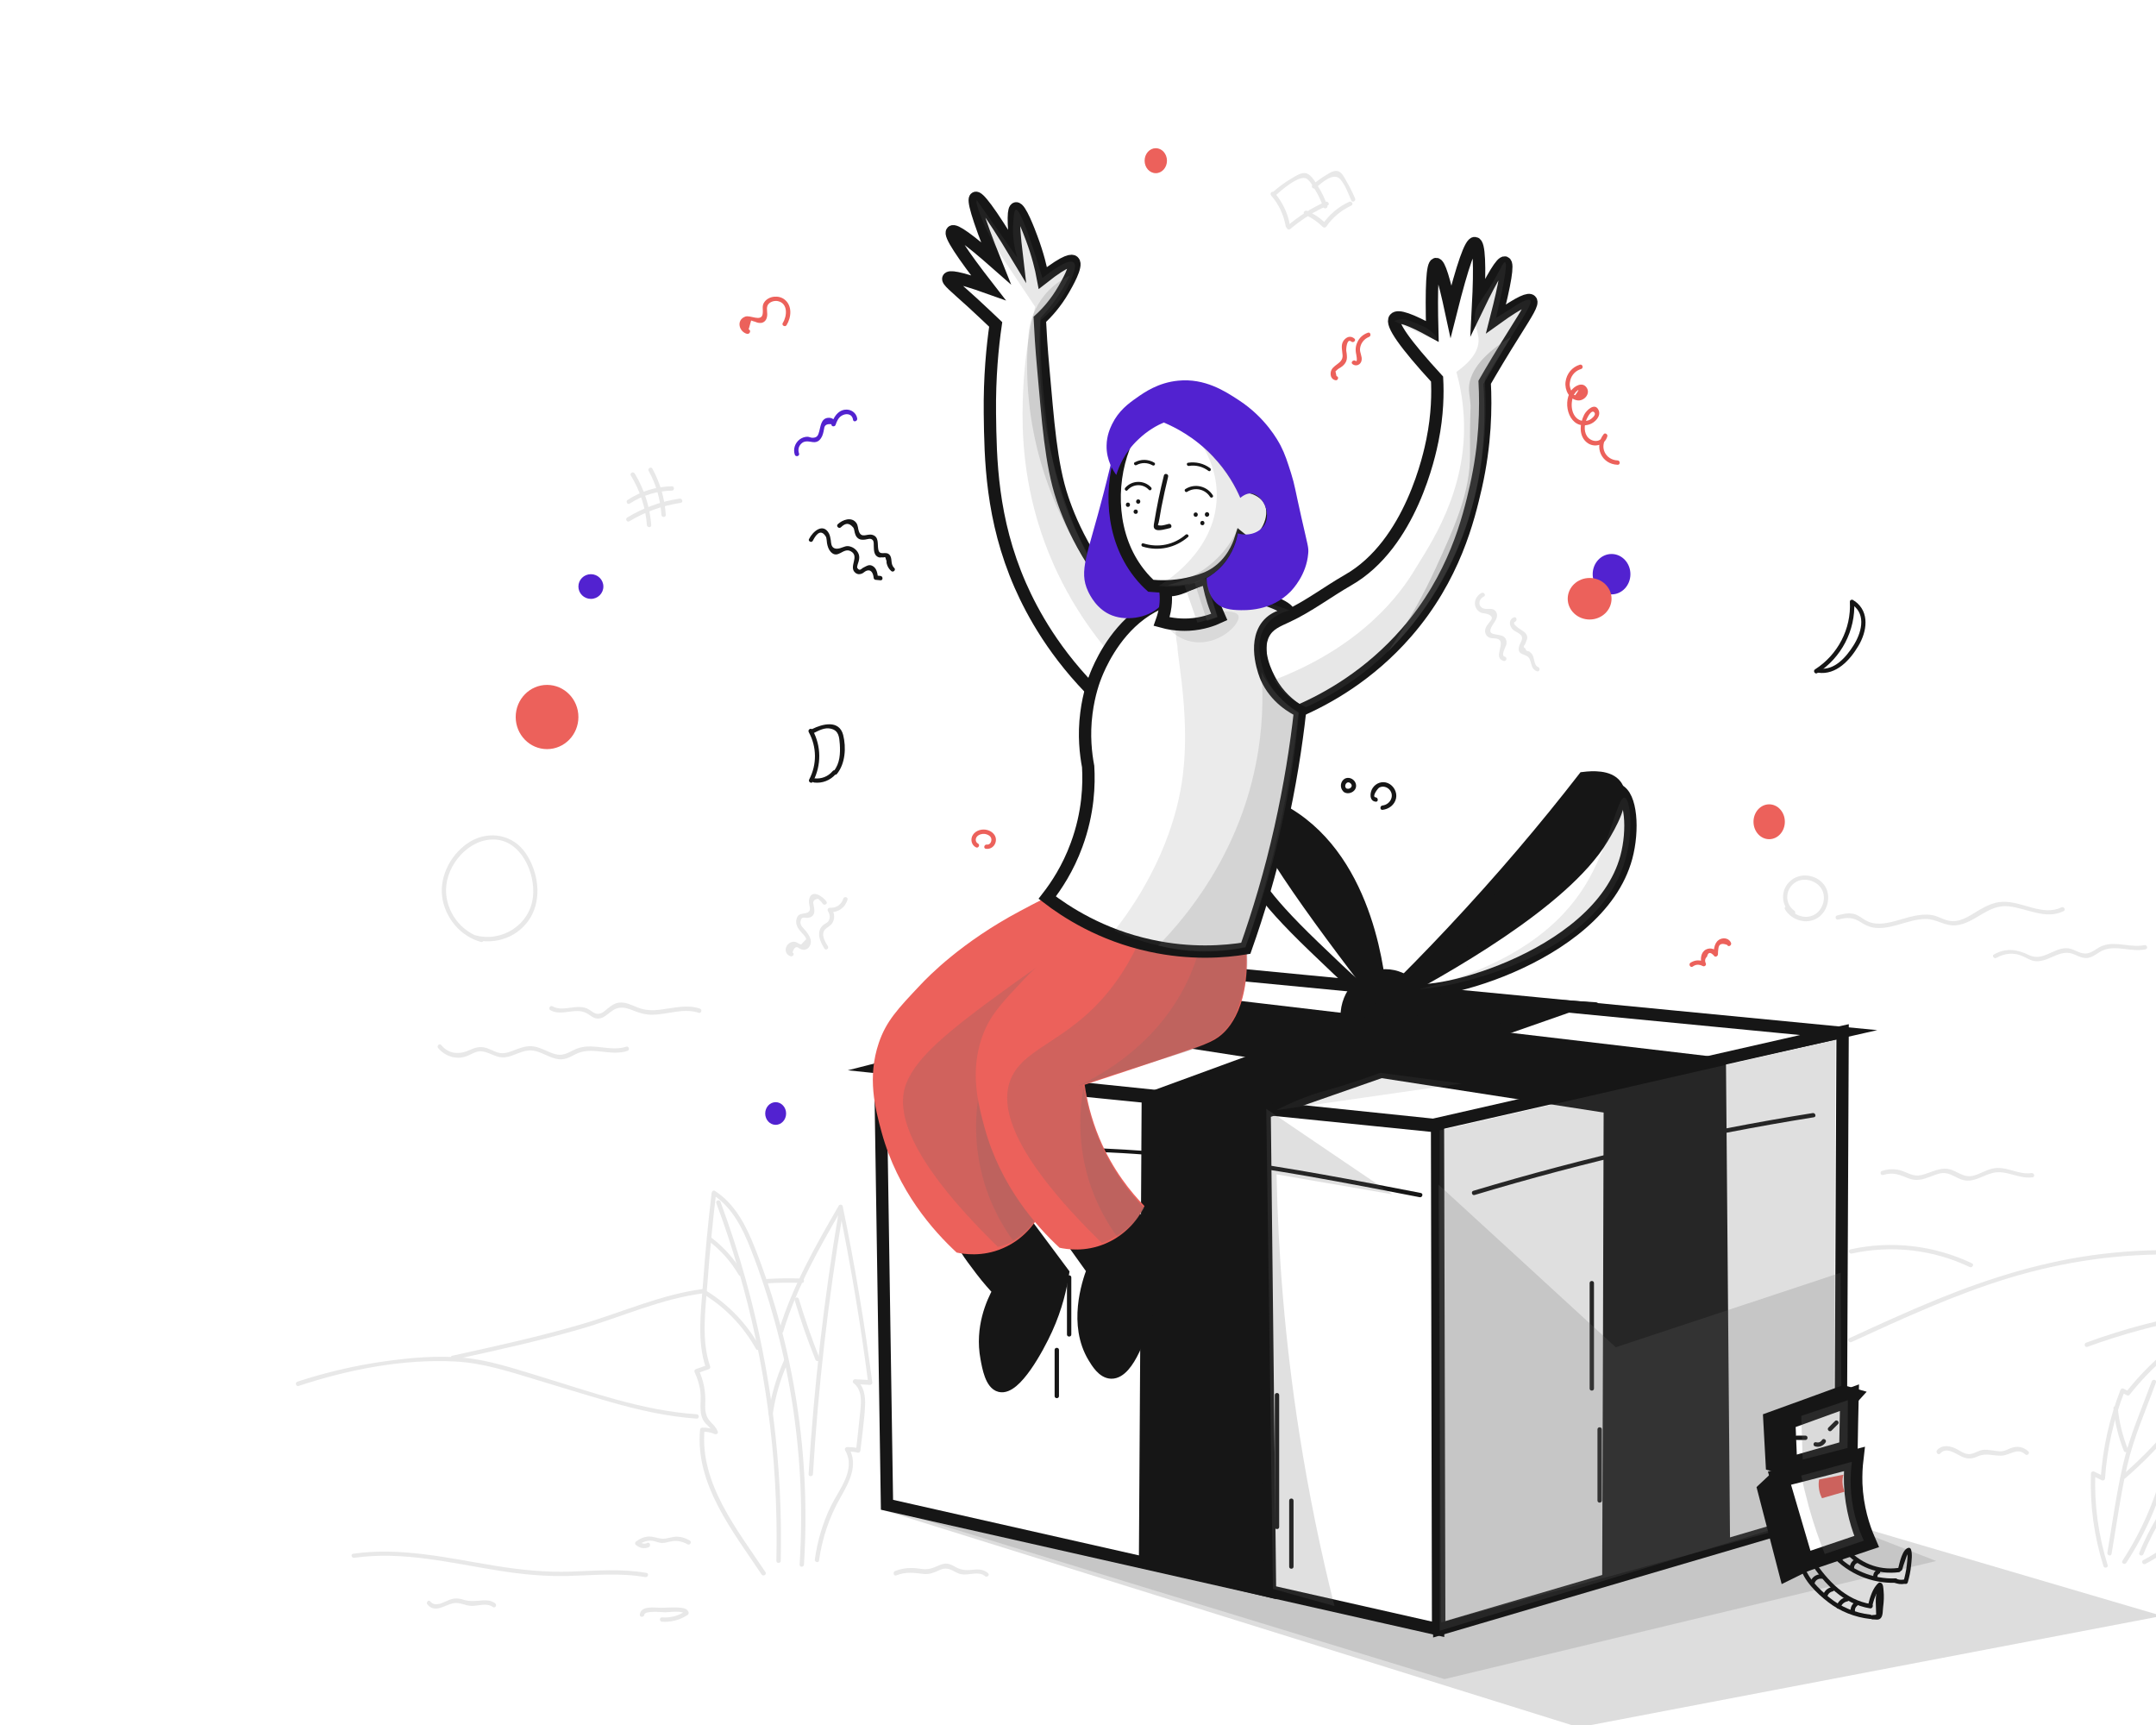 <svg width="350" height="280" viewBox="0 0 350 280" fill="none"
    xmlns="http://www.w3.org/2000/svg">
    <path d="M131.29 118.836C132.61 121.242 132.633 124.096 131.361 126.525C131.149 126.926 131.762 127.279 131.974 126.878C133.364 124.213 133.34 121.1 131.903 118.483C131.667 118.058 131.078 118.436 131.29 118.836Z" fill="#161616"/>
    <path d="M132.162 118.954C132.963 118.553 133.906 118.058 134.825 118.27C136.191 118.553 136.239 119.662 136.333 120.794C136.427 122.303 136.356 123.907 135.367 125.133C135.084 125.487 135.579 125.982 135.862 125.628C137.228 123.954 137.393 121.336 136.875 119.285C136.215 116.808 133.529 117.492 131.832 118.341C131.408 118.53 131.762 119.143 132.162 118.954Z" fill="#161616"/>
    <path d="M132.162 127.02C133.482 127.185 134.801 126.666 135.673 125.652C135.956 125.298 135.461 124.803 135.178 125.157C134.424 126.053 133.341 126.478 132.162 126.336C131.715 126.265 131.715 126.973 132.162 127.02Z" fill="#161616"/>
    <path d="M131.95 87.777C132.256 87.188 133.105 85.584 134.047 87.07C134.212 87.306 134.212 87.966 134.259 88.202C134.353 88.697 134.518 89.216 134.872 89.593C136.05 90.82 136.875 88.815 138.1 89.475C139.655 90.301 137.629 92.046 138.901 93.013C139.207 93.249 139.561 93.249 139.914 93.107C140.15 93.013 140.338 92.8 140.574 92.683C141.446 92.305 141.752 93.084 141.823 93.767C141.846 93.98 141.964 94.098 142.176 94.121C142.435 94.145 142.671 94.168 142.93 94.192C143.378 94.239 143.378 93.532 142.93 93.484C142.671 93.461 142.435 93.437 142.176 93.414C142.294 93.532 142.412 93.65 142.53 93.767C142.459 93.131 142.341 92.305 141.752 91.928C141.116 91.503 140.692 91.881 140.103 92.164C139.82 92.305 139.584 92.777 139.184 92.211C139.042 91.999 139.349 91.338 139.396 91.103C139.49 90.725 139.537 90.395 139.419 90.018C139.231 89.428 138.712 88.933 138.123 88.744C137.393 88.485 137.04 88.791 136.38 88.98C135.791 89.145 135.202 89.098 134.99 88.461C134.919 88.225 134.895 87.942 134.872 87.707C134.801 87.329 134.754 86.928 134.565 86.575C133.599 84.806 131.926 86.291 131.337 87.494C131.125 87.824 131.738 88.178 131.95 87.777Z" fill="#161616"/>
    <path d="M136.521 85.584C137.087 85.041 137.605 84.806 138.218 85.325C138.713 85.749 138.619 85.891 138.76 86.457C138.854 86.787 138.948 87.093 139.231 87.329C139.585 87.636 139.985 87.636 140.433 87.588C140.857 87.541 141.352 87.258 141.705 87.706C141.87 87.919 141.847 88.39 141.847 88.65C141.87 89.357 141.87 90.206 142.671 90.466C142.907 90.536 143.166 90.418 143.378 90.489C143.661 90.371 143.779 90.442 143.802 90.749C143.897 90.937 143.944 91.126 143.92 91.362C144.038 91.904 144.25 92.305 144.674 92.683C145.004 92.989 145.499 92.494 145.169 92.187C144.462 91.527 144.957 90.607 144.368 90.018C143.755 89.404 142.789 90.301 142.577 89.169C142.412 88.296 142.742 87.117 141.587 86.81C140.763 86.598 139.891 87.423 139.443 86.291C139.255 85.82 139.325 85.301 138.996 84.853C138.218 83.839 136.781 84.358 136.003 85.089C135.673 85.395 136.192 85.914 136.521 85.584Z" fill="#161616"/>
    <path d="M223.326 129.425C222.619 129.355 223.679 127.963 223.891 127.845C224.457 127.539 225.116 127.704 225.541 128.152C226.459 129.142 225.682 130.605 224.433 130.746C223.985 130.793 223.985 131.501 224.433 131.454C225.47 131.336 226.389 130.652 226.624 129.614C226.86 128.6 226.247 127.515 225.305 127.114C224.386 126.737 223.373 127.091 222.831 127.916C222.36 128.624 222.242 130.039 223.349 130.133C223.773 130.18 223.773 129.473 223.326 129.425Z" fill="#161616"/>
    <path d="M218.566 127.987C218.071 127.539 218.66 126.643 219.226 127.138C219.815 127.633 219.013 128.317 218.471 127.916C218.118 127.633 217.765 128.246 218.118 128.529C218.613 128.907 219.367 128.789 219.815 128.341C220.333 127.822 220.215 127.02 219.673 126.572C219.131 126.124 218.354 126.147 217.93 126.737C217.553 127.256 217.6 128.01 218.071 128.458C218.401 128.789 218.919 128.293 218.566 127.987Z" fill="#161616"/>
    <path d="M300.304 97.682C300.54 102.069 298.349 106.29 294.649 108.649C294.272 108.884 294.626 109.498 295.003 109.262C298.914 106.785 301.247 102.328 301.011 97.682C300.988 97.234 300.281 97.234 300.304 97.682Z" fill="#161616"/>
    <path d="M300.776 98.201C303.038 99.852 302.119 102.847 300.87 104.804C299.692 106.667 297.783 108.884 295.333 108.507C294.885 108.436 294.696 109.12 295.144 109.191C298.089 109.615 300.328 107.139 301.695 104.828C303.061 102.54 303.58 99.38 301.129 97.588C300.752 97.328 300.399 97.942 300.776 98.201Z" fill="#161616"/>
    <path d="M102.426 77.212C103.911 79.665 104.806 82.377 105.018 85.23C105.065 85.678 105.772 85.678 105.725 85.23C105.49 82.235 104.594 79.429 103.039 76.858C102.78 76.457 102.167 76.811 102.426 77.212Z" fill="#E8E8E8"/>
    <path d="M105.301 76.434C106.526 78.65 107.209 81.056 107.374 83.579C107.398 84.028 108.105 84.028 108.081 83.579C107.916 80.938 107.186 78.415 105.913 76.08C105.701 75.679 105.089 76.033 105.301 76.434Z" fill="#E8E8E8"/>
    <path d="M102.238 81.74C104.288 80.396 106.597 79.688 109.071 79.641C109.519 79.641 109.519 78.933 109.071 78.933C106.503 78.981 104.052 79.735 101.884 81.15C101.507 81.386 101.861 81.999 102.238 81.74Z" fill="#E8E8E8"/>
    <path d="M102.167 84.617C104.736 83.061 107.54 82.07 110.509 81.622C110.956 81.551 110.768 80.867 110.32 80.938C107.281 81.386 104.429 82.424 101.814 84.004C101.437 84.24 101.79 84.853 102.167 84.617Z" fill="#E8E8E8"/>
    <path d="M240.526 96.244C239.443 96.786 239.018 98.201 239.937 99.121C240.432 99.616 240.856 99.475 241.445 99.663C241.822 99.781 242.246 100.017 242.176 100.394C242.129 100.654 241.869 100.866 241.728 101.078C241.492 101.385 241.21 101.739 241.115 102.116C241.021 102.564 241.139 103.012 241.492 103.319C242.011 103.767 242.694 103.484 243.26 103.767C244.438 104.333 242.294 106.809 244.108 107.281C244.556 107.399 244.744 106.715 244.296 106.597C243.542 106.408 244.485 104.97 244.556 104.521C244.603 104.121 244.532 103.72 244.226 103.437C243.425 102.658 241.068 103.484 242.27 101.503C242.647 100.89 243.33 100.135 242.883 99.333C242.741 99.074 242.506 98.932 242.223 98.861C241.94 98.814 241.492 98.861 241.21 98.838C239.961 98.767 239.82 97.376 240.88 96.833C241.28 96.668 240.927 96.055 240.526 96.244Z" fill="#E8E8E8"/>
    <path d="M245.757 100.206C244.979 100.512 244.956 101.361 245.427 101.998C245.733 102.446 246.228 102.54 246.629 102.847C247.618 103.578 246.747 104.191 246.582 105.04C246.299 106.502 247.854 106.007 248.302 106.95C248.679 107.729 248.537 108.601 249.503 108.955C249.928 109.12 250.116 108.436 249.692 108.271C249.009 108.035 249.103 106.738 248.726 106.219C248.608 106.031 248.443 105.913 248.278 105.771C248.184 105.701 248.043 105.724 247.972 105.677C247.807 105.653 247.689 105.535 247.642 105.3C247.312 105.087 247.265 104.875 247.548 104.639C247.76 103.979 248.184 103.578 247.736 102.894C247.571 102.635 247.265 102.446 247.006 102.281C246.794 102.139 245.262 101.196 245.969 100.913C246.37 100.724 246.181 100.041 245.757 100.206Z" fill="#E8E8E8"/>
    <path d="M291.28 147.82C289.56 146.594 289.843 144.024 291.704 143.08C293.118 142.373 295.05 143.033 295.78 144.424C296.511 145.816 295.875 147.773 294.484 148.504C293.024 149.259 291.209 148.599 290.385 147.254C290.149 146.877 289.536 147.231 289.772 147.608C290.832 149.377 293.283 150.155 295.097 148.976C296.817 147.844 297.359 145.226 296.087 143.575C294.838 141.972 292.34 141.594 290.762 142.892C288.924 144.377 289.065 147.089 290.95 148.457C291.304 148.693 291.657 148.08 291.28 147.82Z" fill="#E8E8E8"/>
    <path d="M128.651 154.612C128.91 153.763 129.287 153.528 129.735 153.928C129.853 153.976 129.971 154.046 130.065 154.094C130.23 154.141 130.442 154.188 130.607 154.164C130.96 154.117 131.243 153.905 131.408 153.622C131.997 152.679 131.337 151.759 130.748 151.028C130.442 150.674 129.876 150.202 129.947 149.66C130.041 148.622 130.654 149.047 131.172 148.976C131.549 148.929 131.879 148.787 132.068 148.434C132.256 148.127 132.209 147.726 132.162 147.396C132.138 147.207 132.068 146.995 132.068 146.806C131.903 146.311 132.138 146.004 132.775 145.887C133.081 146.099 133.34 146.358 133.552 146.688C133.811 147.066 134.424 146.712 134.165 146.335C133.529 145.438 131.644 144.212 131.337 146.075C131.196 147.019 132.068 148.009 130.678 148.245C129.994 148.363 129.523 148.363 129.311 149.165C129.122 149.825 129.382 150.462 129.782 150.981C129.971 151.216 130.183 151.429 130.371 151.641C130.607 151.877 130.772 152.136 130.89 152.443C130.607 152.726 130.348 153.009 130.065 153.292C129.853 153.339 129.311 152.891 129.005 152.867C127.638 152.773 126.908 154.612 128.274 155.202C128.722 155.391 129.075 154.777 128.651 154.612Z" fill="#E8E8E8"/>
    <path d="M134.401 153.598C134.024 152.985 133.435 152.042 133.694 151.264C133.882 150.674 134.683 150.415 135.037 149.943C135.579 149.212 135.508 148.245 135.013 147.514C134.919 147.702 134.801 147.868 134.707 148.056C136.05 148.151 137.181 147.349 137.582 146.052C137.723 145.604 137.04 145.438 136.898 145.863C136.592 146.853 135.744 147.419 134.707 147.349C134.448 147.325 134.259 147.655 134.401 147.891C134.707 148.339 134.825 148.976 134.518 149.471C134.236 149.896 133.859 149.919 133.552 150.226C133.27 150.509 133.081 150.792 133.01 151.216C132.822 152.183 133.34 153.15 133.812 153.952C134.024 154.353 134.636 153.999 134.401 153.598Z" fill="#E8E8E8"/>
    <path d="M206.361 31.743C207.609 33.182 208.387 34.856 208.717 36.719C208.787 37.167 209.471 36.979 209.4 36.531C209.047 34.55 208.175 32.757 206.855 31.224C206.549 30.894 206.054 31.39 206.361 31.743Z" fill="#E8E8E8"/>
    <path d="M206.973 31.814C207.774 31.083 210.979 28.206 212.157 29.031C212.746 29.456 213.264 30.423 213.641 31.059C214.113 31.861 214.49 32.71 214.796 33.583C214.937 34.007 215.621 33.819 215.479 33.394C215.079 32.286 214.584 31.201 213.948 30.21C213.547 29.574 212.935 28.489 212.204 28.182C211.379 27.828 210.366 28.559 209.683 28.96C208.528 29.621 207.468 30.423 206.478 31.319C206.149 31.625 206.643 32.121 206.973 31.814Z" fill="#E8E8E8"/>
    <path d="M209.471 37.167C211.309 35.611 213.312 34.337 215.526 33.37C215.951 33.182 215.574 32.569 215.173 32.757C212.911 33.748 210.861 35.069 208.976 36.672C208.623 36.955 209.117 37.45 209.471 37.167Z" fill="#E8E8E8"/>
    <path d="M213.571 30.517C214.466 29.762 216.469 27.852 217.576 29.102C218.378 29.998 218.896 31.46 219.367 32.545C219.556 32.97 220.168 32.592 219.98 32.191C219.532 31.177 219.061 30.21 218.495 29.267C218.213 28.772 217.859 28.017 217.27 27.805C216.587 27.569 215.856 28.064 215.314 28.394C214.513 28.866 213.783 29.409 213.076 29.998C212.723 30.328 213.241 30.823 213.571 30.517Z" fill="#E8E8E8"/>
    <path d="M211.827 34.833C212.934 35.328 213.877 35.988 214.749 36.837C214.914 37.002 215.173 36.955 215.314 36.767C216.351 35.281 217.718 34.149 219.367 33.37C219.791 33.182 219.414 32.569 219.013 32.757C217.246 33.583 215.809 34.809 214.702 36.389C214.89 36.366 215.079 36.342 215.267 36.318C214.372 35.422 213.358 34.738 212.204 34.219C211.756 34.054 211.403 34.644 211.827 34.833Z" fill="#E8E8E8"/>
    <path d="M216.964 61.057C216.917 60.798 216.846 60.538 216.799 60.279C217.011 60.067 217.223 59.878 217.482 59.737C217.624 59.642 217.789 59.548 217.93 59.43C218.213 59.194 218.401 58.958 218.543 58.628C218.708 58.204 218.66 57.803 218.613 57.355C218.59 57.213 218.566 57.048 218.543 56.907C218.519 56.742 218.613 54.831 219.367 55.444C219.721 55.727 220.216 55.232 219.862 54.949C219.344 54.525 218.802 54.596 218.331 55.044C217.529 55.822 217.906 56.742 217.954 57.685C218.024 59.1 216.186 59.171 216.021 60.468C215.951 61.057 216.186 61.6 216.799 61.718C217.223 61.812 217.412 61.128 216.964 61.057Z" fill="#EC615B"/>
    <path d="M219.556 59.1C220.121 59.548 220.922 59.218 221.04 58.487C221.158 57.85 220.734 57.26 220.781 56.624C220.852 55.751 221.441 54.996 222.242 54.69C222.666 54.525 222.478 53.841 222.053 54.006C221.276 54.289 220.663 54.808 220.333 55.586C220.168 55.94 220.074 56.341 220.074 56.742C220.074 56.93 220.098 57.119 220.121 57.284C220.121 57.284 220.475 58.911 220.074 58.581C219.697 58.322 219.202 58.817 219.556 59.1Z" fill="#EC615B"/>
    <path d="M158.764 136.925C158.34 136.689 158.293 136.147 158.599 135.793C158.906 135.439 159.471 135.298 159.919 135.368C160.296 135.439 160.72 135.628 160.885 136.005C161.073 136.43 160.791 137.161 160.225 137.09C159.778 137.019 159.589 137.703 160.037 137.774C160.838 137.892 161.545 137.349 161.663 136.524C161.804 135.651 161.097 134.944 160.296 134.732C159.471 134.496 158.434 134.755 157.94 135.51C157.492 136.194 157.68 137.161 158.434 137.538C158.811 137.75 159.165 137.137 158.764 136.925Z" fill="#EC615B"/>
    <path d="M121.536 53.464C121.677 52.992 121.819 52.497 121.936 52.025C122.078 52.072 122.219 52.119 122.36 52.166C122.549 52.19 122.738 52.308 122.926 52.355C123.185 52.426 123.492 52.449 123.751 52.379C124.363 52.166 124.552 51.577 124.552 50.987C124.552 50.398 124.34 49.761 124.811 49.289C125.188 48.912 125.824 48.77 126.319 48.888C127.945 49.266 127.78 51.317 127.073 52.426C126.837 52.803 127.45 53.157 127.686 52.78C128.463 51.53 128.652 49.643 127.379 48.629C126.437 47.874 124.835 48.016 124.104 49.006C123.609 49.667 123.939 50.256 123.798 51.011C123.562 52.261 121.795 51.105 120.994 51.388C119.486 51.931 119.934 53.841 121.277 54.195C121.771 54.265 121.96 53.581 121.536 53.464Z" fill="#EC615B"/>
    <path d="M274.786 156.9C275.281 156.523 275.823 156.499 276.412 156.806C276.671 156.947 277.025 156.711 276.93 156.405C276.718 155.98 276.765 155.603 277.119 155.273C277.284 154.542 277.661 154.494 278.226 155.108C278.391 155.438 278.862 155.249 278.886 154.919C278.886 154.612 278.91 154.282 278.957 153.976C279.027 153.221 279.522 153.032 280.394 153.386C280.582 153.811 281.172 153.433 281.007 153.032C280.724 152.372 279.97 152.16 279.31 152.419C278.32 152.82 278.203 153.999 278.179 154.919C278.391 154.848 278.627 154.801 278.839 154.73C278.509 154.023 277.661 153.763 276.954 154.117C276.058 154.589 276.011 155.697 276.247 156.57C276.412 156.428 276.6 156.31 276.765 156.169C275.964 155.768 275.21 155.792 274.433 156.263C274.056 156.523 274.409 157.136 274.786 156.9Z" fill="#EC615B"/>
    <path d="M256.478 59.194C255.206 59.572 254.31 60.656 254.145 62.001C253.981 63.274 254.735 64.854 256.148 64.996C257.185 65.09 258.222 63.911 257.586 62.944C256.902 61.883 255.583 62.661 255.041 63.416C253.509 65.609 254.876 69.901 258.033 68.887C258.905 68.604 259.989 67.543 259.494 66.529C258.882 65.279 257.515 66.623 257.161 67.331C256.431 68.793 256.243 70.892 257.751 71.929C258.929 72.731 260.554 72.212 260.931 70.821C261.026 70.514 260.578 70.184 260.342 70.467C258.717 72.519 259.965 75.349 262.604 75.443C263.052 75.467 263.052 74.759 262.604 74.736C260.625 74.665 259.588 72.542 260.837 70.986C260.649 70.868 260.437 70.75 260.248 70.632C259.895 71.976 258.245 71.764 257.609 70.774C257.044 69.854 257.232 68.604 257.751 67.684C257.868 67.448 258.505 66.34 258.882 67.047C259.07 67.425 258.363 67.967 258.128 68.109C257.397 68.51 256.431 68.392 255.866 67.779C255.276 67.165 255.088 66.222 255.159 65.397C255.206 64.949 255.3 64.43 255.512 64.052C255.606 63.911 255.724 63.769 255.818 63.628C256.407 63.062 256.384 63.227 255.724 64.147C255.253 64.194 254.852 62.897 254.829 62.59C254.805 62.284 254.852 61.977 254.923 61.694C255.159 60.822 255.795 60.161 256.667 59.902C257.114 59.76 256.926 59.076 256.478 59.194Z" fill="#EC615B"/>
    <path d="M129.712 73.604C129.523 73.038 129.618 72.495 130.042 72.047C130.513 71.552 131.078 71.623 131.667 71.717C132.092 71.788 132.421 71.835 132.822 71.599C133.128 71.41 133.34 71.057 133.482 70.75C133.576 70.514 133.647 70.278 133.694 70.043C133.717 69.877 133.765 69.712 133.788 69.571C133.835 69.005 134.236 68.769 134.966 68.863C134.943 69.288 135.532 69.311 135.65 68.958C135.838 68.415 136.074 67.849 136.568 67.519C137.299 67.024 138.336 67.118 138.477 68.132C138.548 68.58 139.207 68.392 139.16 67.944C139.019 66.977 138.1 66.364 137.134 66.505C135.956 66.67 135.32 67.779 134.99 68.793C135.225 68.816 135.461 68.863 135.673 68.887C135.72 68.18 135.06 67.731 134.377 67.826C133.27 67.967 133.223 69.217 132.987 70.043C132.822 70.632 132.681 71.08 131.856 71.057C131.62 71.057 131.338 70.892 131.078 70.892C130.631 70.892 130.183 71.057 129.83 71.316C129.052 71.906 128.722 72.896 129.028 73.816C129.17 74.217 129.853 74.052 129.712 73.604Z" fill="#5222D0"/>
    <path d="M261.615 96.48C263.307 96.48 264.678 95.012 264.678 93.201C264.678 91.391 263.307 89.923 261.615 89.923C259.923 89.923 258.552 91.391 258.552 93.201C258.552 95.012 259.923 96.48 261.615 96.48Z" fill="#5222D0"/>
    <path d="M95.923 97.211C97.043 97.211 97.95 96.313 97.95 95.206C97.95 94.099 97.043 93.201 95.923 93.201C94.804 93.201 93.897 94.099 93.897 95.206C93.897 96.313 94.804 97.211 95.923 97.211Z" fill="#5222D0"/>
    <path d="M125.918 182.582C126.855 182.582 127.615 181.759 127.615 180.743C127.615 179.727 126.855 178.903 125.918 178.903C124.981 178.903 124.222 179.727 124.222 180.743C124.222 181.759 124.981 182.582 125.918 182.582Z" fill="#5222D0"/>
    <path d="M258.056 100.559C260.021 100.559 261.614 99.049 261.614 97.187C261.614 95.325 260.021 93.815 258.056 93.815C256.091 93.815 254.499 95.325 254.499 97.187C254.499 99.049 256.091 100.559 258.056 100.559Z" fill="#EC615B"/>
    <path d="M187.628 28.111C188.63 28.111 189.443 27.203 189.443 26.083C189.443 24.963 188.63 24.055 187.628 24.055C186.626 24.055 185.814 24.963 185.814 26.083C185.814 27.203 186.626 28.111 187.628 28.111Z" fill="#EC615B"/>
    <path d="M287.203 136.217C288.609 136.217 289.748 134.95 289.748 133.387C289.748 131.824 288.609 130.557 287.203 130.557C285.798 130.557 284.659 131.824 284.659 133.387C284.659 134.95 285.798 136.217 287.203 136.217Z" fill="#EC615B"/>
    <path d="M88.807 121.596C91.618 121.596 93.897 119.262 93.897 116.384C93.897 113.505 91.618 111.172 88.807 111.172C85.996 111.172 83.718 113.505 83.718 116.384C83.718 119.262 85.996 121.596 88.807 121.596Z" fill="#EC615B"/>
    <path d="M124.269 255.195C119.698 248.309 113.571 240.809 114.373 232.036C114.255 232.154 114.137 232.272 114.019 232.39C114.726 232.367 115.339 232.484 115.998 232.767C116.258 232.885 116.635 232.697 116.517 232.367C116.281 231.706 115.857 231.329 115.386 230.834C114.514 229.914 114.443 228.971 114.49 227.768C114.561 225.858 114.231 224.112 113.43 222.367C113.359 222.532 113.289 222.721 113.218 222.886C113.831 222.674 114.443 222.462 115.056 222.249C115.221 222.179 115.362 222.013 115.292 221.825C113.784 217.438 114.538 212.509 114.867 208.005C115.221 203.194 115.692 198.407 116.258 193.619C116.069 193.713 115.904 193.831 115.716 193.926C118.873 195.954 120.57 199.421 121.889 202.793C123.397 206.637 124.693 210.552 125.777 214.538C128.039 222.745 129.406 231.211 129.877 239.725C130.136 244.465 130.112 249.229 129.806 253.969C129.783 254.417 130.489 254.417 130.513 253.969C131.62 236.517 128.958 218.712 122.502 202.439C121.112 198.925 119.321 195.411 116.069 193.313C115.81 193.147 115.574 193.36 115.527 193.619C114.938 198.572 114.467 203.524 114.113 208.477C113.784 212.934 113.124 217.698 114.585 222.013C114.655 221.872 114.75 221.73 114.82 221.589C114.208 221.801 113.595 222.013 112.982 222.226C112.747 222.296 112.676 222.532 112.77 222.745C113.242 223.782 113.595 224.867 113.713 226.023C113.807 226.99 113.666 227.933 113.736 228.9C113.784 229.56 113.901 230.173 114.302 230.739C114.773 231.4 115.527 231.824 115.81 232.602C115.975 232.461 116.163 232.343 116.328 232.201C115.574 231.871 114.82 231.706 113.996 231.73C113.784 231.73 113.666 231.895 113.642 232.084C112.841 240.998 119.014 248.615 123.656 255.596C123.915 255.926 124.528 255.573 124.269 255.195Z" fill="#E8E8E8"/>
    <path d="M116.281 195.27C121.653 209.703 124.881 224.914 125.8 240.291C126.059 244.63 126.13 248.993 126.036 253.356C126.036 253.804 126.743 253.804 126.743 253.356C127.096 237.979 125.187 222.556 121.064 207.722C119.886 203.453 118.496 199.232 116.964 195.081C116.823 194.657 116.139 194.845 116.281 195.27Z" fill="#E8E8E8"/>
    <path d="M114.373 210.175C117.86 212.344 120.711 215.339 122.714 218.948C122.926 219.349 123.538 218.995 123.326 218.594C121.276 214.891 118.331 211.802 114.726 209.561C114.349 209.326 113.996 209.939 114.373 210.175Z" fill="#E8E8E8"/>
    <path d="M115.08 201.472C117.059 202.958 118.661 204.798 119.91 206.92C120.145 207.321 120.758 206.967 120.522 206.566C119.203 204.326 117.506 202.416 115.433 200.859C115.08 200.6 114.726 201.213 115.08 201.472Z" fill="#E8E8E8"/>
    <path d="M125.447 229.56C125.871 226.636 126.696 223.782 127.921 221.094C128.109 220.693 127.497 220.315 127.308 220.74C126.059 223.499 125.211 226.376 124.763 229.395C124.693 229.819 125.376 230.008 125.447 229.56Z" fill="#E8E8E8"/>
    <path d="M127.144 216.165C129.311 208.972 133.058 202.463 136.804 196.001C136.592 195.977 136.38 195.954 136.168 195.907C138.1 205.34 139.702 214.821 140.928 224.372C141.045 224.254 141.163 224.136 141.281 224.018C140.456 223.971 139.632 223.924 138.807 223.876C138.524 223.853 138.312 224.301 138.548 224.49C139.962 225.575 139.82 227.461 139.655 229.065C139.443 231.187 139.208 233.286 138.972 235.409C139.113 235.291 139.278 235.173 139.42 235.079C138.783 234.937 138.171 234.89 137.511 234.89C137.252 234.89 137.063 235.196 137.205 235.432C139.019 238.545 136.192 241.8 134.872 244.488C133.553 247.2 132.704 250.125 132.28 253.12C132.209 253.568 132.893 253.757 132.963 253.308C133.458 249.677 134.636 246.233 136.451 243.05C137.817 240.644 139.396 237.791 137.817 235.079C137.723 235.267 137.605 235.432 137.511 235.621C138.1 235.597 138.666 235.645 139.231 235.786C139.467 235.833 139.655 235.692 139.679 235.456C139.938 233.027 140.315 230.598 140.433 228.169C140.503 226.659 140.291 225.032 139.043 224.042C138.948 224.254 138.878 224.442 138.783 224.655C139.608 224.702 140.433 224.749 141.257 224.796C141.422 224.796 141.634 224.631 141.611 224.443C140.362 214.844 138.76 205.269 136.804 195.789C136.733 195.482 136.309 195.459 136.168 195.694C132.398 202.203 128.628 208.783 126.437 216.023C126.342 216.401 127.026 216.589 127.144 216.165Z" fill="#E8E8E8"/>
    <path d="M136.144 196.779C133.764 210.835 132.139 225.032 131.267 239.276C131.243 239.725 131.95 239.725 131.974 239.276C132.822 225.103 134.448 210.976 136.804 196.968C136.898 196.52 136.215 196.331 136.144 196.779Z" fill="#E8E8E8"/>
    <path d="M129.004 211.047C129.971 214.325 131.102 217.533 132.374 220.693C132.539 221.117 133.222 220.929 133.057 220.504C131.785 217.344 130.677 214.113 129.688 210.859C129.546 210.41 128.863 210.599 129.004 211.047Z" fill="#E8E8E8"/>
    <path d="M48.468 224.961C56.55 222.297 65.409 220.551 73.939 220.999C78.369 221.235 82.587 222.603 86.781 223.877C90.857 225.103 94.933 226.376 99.033 227.556C103.651 228.876 108.317 229.938 113.1 230.268C113.548 230.291 113.548 229.584 113.1 229.56C104.288 228.994 95.782 225.881 87.393 223.334C83.411 222.131 79.453 220.787 75.282 220.386C70.994 219.985 66.635 220.386 62.394 220.976C57.587 221.66 52.851 222.768 48.256 224.277C47.855 224.419 48.044 225.103 48.468 224.961Z" fill="#E8E8E8"/>
    <path d="M73.609 220.716C80.49 219.207 87.394 217.698 94.18 215.74C100.848 213.806 107.351 210.764 114.302 209.915C114.75 209.868 114.75 209.161 114.302 209.208C107.445 210.057 101.036 213.005 94.439 214.938C87.535 216.967 80.49 218.5 73.445 220.056C72.973 220.127 73.162 220.811 73.609 220.716Z" fill="#E8E8E8"/>
    <path d="M124.504 208.311C126.389 208.194 128.298 208.17 130.183 208.241C130.63 208.264 130.63 207.557 130.183 207.533C128.274 207.462 126.389 207.486 124.504 207.604C124.057 207.651 124.057 208.359 124.504 208.311Z" fill="#E8E8E8"/>
    <path d="M57.516 252.86C65.433 251.728 73.28 253.733 81.055 254.959C84.754 255.549 88.477 255.903 92.224 255.808C96.418 255.69 100.612 255.266 104.759 255.997C105.207 256.068 105.395 255.384 104.948 255.313C100.871 254.606 96.795 254.959 92.671 255.101C88.525 255.242 84.448 254.818 80.372 254.158C72.738 252.908 65.08 251.092 57.328 252.2C56.88 252.247 57.069 252.931 57.516 252.86Z" fill="#E8E8E8"/>
    <path d="M104.594 262.105C104.688 261.374 107.492 261.704 107.987 261.704C108.6 261.704 110.862 261.35 111.168 262.011C111.215 261.846 111.262 261.681 111.286 261.515C110.131 262.294 108.859 262.624 107.469 262.53C107.021 262.506 107.021 263.213 107.469 263.237C108.977 263.331 110.367 262.954 111.639 262.129C111.804 262.011 111.851 261.822 111.757 261.633C111.545 261.185 111.191 261.067 110.72 260.997C109.613 260.832 108.388 260.973 107.28 260.973C106.22 260.973 104.028 260.572 103.864 262.081C103.816 262.553 104.547 262.553 104.594 262.105Z" fill="#E8E8E8"/>
    <path d="M105.112 250.431C104.665 250.667 104.193 250.596 103.722 250.219C103.699 250.408 103.675 250.596 103.651 250.785C104.24 250.337 104.924 250.054 105.678 250.078C106.29 250.101 106.832 250.431 107.445 250.455C108.01 250.478 108.529 250.243 109.094 250.172C109.99 250.03 110.814 250.219 111.616 250.667C112.016 250.879 112.37 250.29 111.969 250.054C111.38 249.724 110.791 249.488 110.108 249.441C109.141 249.346 108.246 249.865 107.327 249.747C106.573 249.653 105.961 249.346 105.159 249.417C104.453 249.488 103.84 249.771 103.274 250.196C103.109 250.313 103.015 250.596 103.204 250.762C103.84 251.28 104.5 251.445 105.277 251.162C105.725 250.974 105.536 250.29 105.112 250.431Z" fill="#E8E8E8"/>
    <path d="M69.392 260.431C70.593 261.916 72.195 260.525 73.539 260.242C74.646 260.006 75.518 260.667 76.602 260.667C77.756 260.667 79.005 260.124 80.018 260.855C80.395 261.115 80.749 260.501 80.372 260.242C79.759 259.794 79.099 259.723 78.345 259.77C77.214 259.865 76.319 260.006 75.188 259.652C74.41 259.393 73.751 259.393 72.973 259.676C72.031 260.03 70.688 260.973 69.839 259.935C69.604 259.582 69.085 260.101 69.392 260.431Z" fill="#E8E8E8"/>
    <path d="M145.498 255.714C147.053 255.101 148.302 255.289 149.928 255.478C150.941 255.596 151.648 255.242 152.544 254.841C153.486 254.417 154.122 254.629 154.97 255.101C155.324 255.289 155.654 255.455 156.054 255.525C157.256 255.761 158.882 254.959 159.895 255.832C160.248 256.138 160.743 255.62 160.39 255.337C159.494 254.582 158.528 254.747 157.421 254.841C156.502 254.912 155.795 254.747 155.018 254.299C154.546 254.04 154.099 253.804 153.557 253.804C153.062 253.804 152.614 254.016 152.167 254.205C151.106 254.676 150.47 254.818 149.292 254.629C147.902 254.417 146.629 254.488 145.31 255.006C144.886 255.195 145.074 255.879 145.498 255.714Z" fill="#E8E8E8"/>
    <path d="M300.563 217.839C308.928 213.995 317.34 210.127 326.152 207.439C335.035 204.75 344.272 203.43 353.555 203.642C358.833 203.76 364.111 204.373 369.295 205.434C369.743 205.529 369.931 204.845 369.484 204.75C360.247 202.84 350.752 202.416 341.397 203.524C332.114 204.609 323.231 207.345 314.583 210.859C309.729 212.84 304.946 215.033 300.186 217.226C299.809 217.415 300.163 218.028 300.563 217.839Z" fill="#E8E8E8"/>
    <path d="M338.852 218.617C344.366 216.613 350.021 215.056 355.794 214.019C358.763 213.476 361.732 213.099 364.748 212.816C366.915 212.627 370.945 211.708 372.5 213.783C372.759 214.137 373.395 213.783 373.112 213.429C371.769 211.637 369.437 211.802 367.41 211.92C364.206 212.108 360.978 212.462 357.797 212.957C351.27 213.972 344.861 215.67 338.664 217.934C338.24 218.099 338.428 218.783 338.852 218.617Z" fill="#E8E8E8"/>
    <path d="M300.587 203.477C307.043 202.062 313.806 202.817 319.767 205.67C320.167 205.859 320.544 205.246 320.12 205.057C313.971 202.133 307.043 201.331 300.399 202.793C299.951 202.887 300.139 203.571 300.587 203.477Z" fill="#E8E8E8"/>
    <path d="M314.984 235.928C315.997 234.725 317.599 236.093 318.659 236.517C319.531 236.871 320.215 236.777 321.063 236.399C322.429 235.786 323.537 236.328 324.904 236.281C326.317 236.234 327.472 234.89 328.768 236.069C329.098 236.376 329.616 235.88 329.263 235.574C328.414 234.819 327.495 234.678 326.435 235.055C325.893 235.267 325.493 235.527 324.88 235.574C324.409 235.597 323.937 235.479 323.466 235.432C322.901 235.362 322.335 235.267 321.793 235.362C320.898 235.527 320.191 236.234 319.201 235.975C318.494 235.786 317.905 235.291 317.222 235.008C316.256 234.63 315.149 234.56 314.442 235.409C314.183 235.786 314.677 236.281 314.984 235.928Z" fill="#E8E8E8"/>
    <path d="M342.151 254.04C340.643 249.229 339.96 244.229 340.148 239.182C339.96 239.276 339.795 239.394 339.606 239.489C340.125 239.748 340.667 240.008 341.185 240.267C341.444 240.385 341.704 240.243 341.727 239.96C342.057 235.102 343.141 230.362 344.908 225.81C344.743 225.881 344.555 225.952 344.39 226.023C344.672 226.164 344.955 226.306 345.261 226.471C345.379 226.541 345.591 226.541 345.686 226.424C347.523 224.112 349.55 221.99 351.812 220.08C351.623 220.056 351.435 220.032 351.246 220.009C352.919 222.344 352.801 225.409 352.684 228.145C352.542 231.187 352.142 234.182 351.458 237.154C350.115 242.908 347.783 248.38 344.555 253.332C344.295 253.709 344.908 254.063 345.167 253.686C348.584 248.474 351.034 242.649 352.33 236.541C352.966 233.569 353.343 230.551 353.438 227.532C353.508 224.843 353.532 221.919 351.882 219.632C351.741 219.443 351.505 219.396 351.317 219.561C349.055 221.471 347.029 223.57 345.191 225.905C345.332 225.881 345.474 225.858 345.615 225.858C345.332 225.716 345.049 225.575 344.743 225.409C344.531 225.292 344.319 225.409 344.225 225.622C342.434 230.22 341.374 235.031 341.02 239.96C341.209 239.866 341.374 239.748 341.562 239.654C341.044 239.394 340.502 239.135 339.983 238.876C339.748 238.758 339.465 238.899 339.441 239.182C339.253 244.276 339.936 249.347 341.468 254.205C341.609 254.653 342.293 254.464 342.151 254.04Z" fill="#E8E8E8"/>
    <path d="M352.637 236.163C354.239 232.72 356.124 229.419 358.244 226.282C358.103 226.329 357.985 226.4 357.844 226.447C359.21 226.801 359.964 225.551 360.671 224.608C361.967 222.862 363.593 221.471 365.502 220.41C365.337 220.339 365.148 220.268 364.983 220.198C367.127 226.895 365.761 233.829 361.755 239.536C359.87 242.224 357.702 244.795 355.488 247.224C353.273 249.606 350.846 251.752 347.924 253.238C347.523 253.45 347.877 254.063 348.277 253.851C351.246 252.342 353.744 250.148 355.982 247.719C358.339 245.149 360.648 242.437 362.603 239.559C366.538 233.782 367.811 226.73 365.667 220.032C365.596 219.82 365.36 219.702 365.148 219.82C363.876 220.528 362.698 221.377 361.637 222.414C361.166 222.886 360.718 223.405 360.294 223.947C359.776 224.608 359.093 226.046 358.032 225.787C357.867 225.74 357.726 225.81 357.632 225.952C355.511 229.088 353.626 232.39 352.024 235.833C351.835 236.211 352.448 236.588 352.637 236.163Z" fill="#E8E8E8"/>
    <path d="M349.314 224.207C347.688 228.64 345.709 233.098 344.649 237.72C343.565 242.437 342.905 247.271 342.104 252.035C342.033 252.483 342.717 252.672 342.787 252.224C343.612 247.46 344.248 242.602 345.332 237.909C346.392 233.286 348.372 228.853 349.997 224.395C350.162 223.971 349.479 223.782 349.314 224.207Z" fill="#E8E8E8"/>
    <path d="M361.731 227.721C359.116 231.918 356.501 236.116 353.885 240.29C351.505 244.111 348.937 247.861 347.288 252.059C347.123 252.483 347.806 252.672 347.971 252.247C349.668 247.979 352.33 244.135 354.757 240.243C357.278 236.187 359.823 232.131 362.344 228.051C362.58 227.673 361.967 227.32 361.731 227.721Z" fill="#E8E8E8"/>
    <path d="M343.094 228.593C343.329 230.975 343.895 233.263 344.767 235.479C344.931 235.904 345.615 235.715 345.45 235.291C344.602 233.145 344.036 230.904 343.8 228.593C343.753 228.145 343.046 228.121 343.094 228.593Z" fill="#E8E8E8"/>
    <path d="M345.026 239.937C347.735 237.602 350.233 235.055 352.542 232.319C352.825 231.966 352.33 231.47 352.047 231.824C349.738 234.56 347.241 237.107 344.531 239.442C344.177 239.748 344.696 240.243 345.026 239.937Z" fill="#E8E8E8"/>
    <path d="M355.794 228.735C355.582 231.117 355.629 233.475 355.935 235.833C355.982 236.281 356.689 236.281 356.642 235.833C356.336 233.475 356.289 231.093 356.501 228.735C356.548 228.263 355.841 228.263 355.794 228.735Z" fill="#E8E8E8"/>
    <path d="M78.251 152.23C74.835 151.287 72.36 147.962 72.407 144.401C72.455 140.415 76.036 136.17 80.207 136.264C84.589 136.382 86.946 141.712 86.522 145.556C86.027 150.131 81.479 153.009 77.12 151.806C76.672 151.688 76.484 152.372 76.931 152.49C80.442 153.457 84.236 152.089 86.121 148.929C88.006 145.745 87.37 141.524 85.367 138.528C83.341 135.51 79.523 134.755 76.39 136.571C73.397 138.34 71.347 141.995 71.771 145.486C72.195 148.929 74.717 151.971 78.062 152.891C78.51 153.032 78.699 152.348 78.251 152.23Z" fill="#E8E8E8"/>
    <path d="M71.135 170.13C71.866 170.979 72.832 171.545 73.963 171.663C74.552 171.734 75.141 171.663 75.706 171.451C76.602 171.144 77.332 170.484 78.369 170.673C79.665 170.885 80.631 171.781 81.998 171.616C83.482 171.451 84.778 170.39 86.333 170.507C87.747 170.625 88.948 171.592 90.339 171.875C91.564 172.135 92.341 171.687 93.378 171.144C96.041 169.729 99.08 171.522 101.861 170.578C102.285 170.437 102.096 169.753 101.672 169.894C99.175 170.72 96.559 169.352 94.038 170.083C92.648 170.484 91.776 171.522 90.197 171.121C88.996 170.814 87.959 170.083 86.734 169.871C85.579 169.658 84.566 170.059 83.506 170.46C82.893 170.696 82.233 170.956 81.55 170.956C80.702 170.956 79.995 170.484 79.241 170.201C78.157 169.8 77.356 169.941 76.319 170.413C74.623 171.191 72.902 171.168 71.63 169.635C71.347 169.281 70.829 169.776 71.135 170.13Z" fill="#E8E8E8"/>
    <path d="M89.349 163.975C91.21 165.013 93.354 163.48 95.192 164.447C95.923 164.824 96.394 165.437 97.289 165.319C98.02 165.225 98.585 164.659 99.151 164.234C100.423 163.244 101.46 163.48 102.85 164.046C103.887 164.47 104.876 164.73 105.984 164.706C108.482 164.659 110.956 163.574 113.43 164.399C113.854 164.541 114.042 163.857 113.618 163.715C111.498 163.008 109.377 163.621 107.233 163.881C105.96 164.046 104.759 164.022 103.557 163.55C102.567 163.173 101.578 162.607 100.47 162.749C99.74 162.843 99.198 163.267 98.632 163.715C98.161 164.093 97.713 164.564 97.077 164.564C96.441 164.588 96.064 164.093 95.522 163.81C93.684 162.796 91.493 164.352 89.679 163.338C89.302 163.126 88.948 163.739 89.349 163.975Z" fill="#E8E8E8"/>
    <path d="M298.419 149.259C299.833 148.882 300.846 148.882 302.095 149.707C302.708 150.108 303.344 150.414 304.074 150.556C305.37 150.792 306.713 150.485 307.962 150.155C309.494 149.731 311.049 149.165 312.651 149.165C314.347 149.165 315.738 150.344 317.458 150.202C320.662 149.919 322.665 146.735 326.105 147.113C329.098 147.443 332.066 149.33 335.012 147.891C335.412 147.702 335.059 147.089 334.658 147.278C331.595 148.764 328.273 146.264 325.116 146.382C323.678 146.429 322.453 147.042 321.228 147.75C319.743 148.646 318.117 149.872 316.256 149.424C315.408 149.235 314.677 148.764 313.829 148.575C313.169 148.433 312.51 148.433 311.85 148.504C310.389 148.646 308.999 149.141 307.609 149.518C305.983 149.943 304.286 150.249 302.755 149.33C302.118 148.929 301.553 148.457 300.799 148.316C299.927 148.15 299.055 148.386 298.231 148.599C297.807 148.693 297.971 149.377 298.419 149.259Z" fill="#E8E8E8"/>
    <path d="M324.079 155.485C325.422 154.707 326.977 154.565 328.39 155.225C329.239 155.603 329.898 156.098 330.865 156.027C333.056 155.862 334.564 153.928 336.849 154.966C337.533 155.273 338.192 155.603 338.97 155.485C339.936 155.32 340.619 154.542 341.491 154.211C343.635 153.386 346.062 154.589 348.301 154.093C348.748 153.999 348.56 153.315 348.112 153.41C345.897 153.881 343.612 152.749 341.421 153.48C340.407 153.81 339.63 154.777 338.522 154.777C337.415 154.777 336.543 153.881 335.389 153.905C333.268 153.952 331.571 156.074 329.404 155.037C327.472 154.093 325.634 153.81 323.678 154.942C323.325 155.084 323.678 155.697 324.079 155.485Z" fill="#E8E8E8"/>
    <path d="M305.723 190.718C307.231 190.247 308.292 190.624 309.658 191.214C310.412 191.52 311.119 191.591 311.92 191.449C312.91 191.237 313.805 190.766 314.771 190.506C316.232 190.129 317.057 190.931 318.329 191.426C320.214 192.157 321.746 190.813 323.489 190.388C325.704 189.846 327.731 191.426 329.969 191.096C330.417 191.025 330.228 190.341 329.781 190.412C327.613 190.742 325.657 189.185 323.466 189.681C322.429 189.917 321.534 190.483 320.521 190.789C319.036 191.237 318.188 190.435 316.892 189.917C315.125 189.233 313.57 190.365 311.873 190.742C310.648 191.025 309.823 190.412 308.716 190.034C307.655 189.681 306.572 189.728 305.535 190.058C305.087 190.176 305.276 190.86 305.723 190.718Z" fill="#E8E8E8"/>
    <path opacity="0.22" d="M350.987 262.294C319.437 268.331 287.863 274.345 256.313 280.382C218.542 268.591 180.795 256.799 143.024 245.007C193.377 245.196 243.731 245.361 294.06 245.55C313.051 251.139 332.019 256.728 350.987 262.294Z" fill="#666666"/>
    <path opacity="0.19" d="M314.324 253.379C287.722 259.77 261.096 266.161 234.494 272.552C204.475 263.379 174.433 254.205 144.415 245.007C185.131 241.588 225.87 238.168 266.586 234.748C282.491 240.974 298.395 247.177 314.324 253.379Z" fill="#666666"/>
    <path d="M142.907 173.691C143.26 197.204 143.637 220.716 143.991 244.253C173.821 250.997 203.627 257.719 233.457 264.464C233.41 237.248 233.34 210.033 233.292 182.818C203.156 179.752 173.02 176.71 142.907 173.691Z" fill="white" stroke="#161616" stroke-width="2" stroke-miterlimit="10"/>
    <path d="M299.126 167.489C299.009 193.43 298.891 219.372 298.773 245.314C277.072 251.705 255.347 258.072 233.646 264.463C233.575 236.942 233.505 209.444 233.434 181.922C255.324 177.134 277.237 172.323 299.126 167.489Z" fill="white" stroke="#161616" stroke-width="2" stroke-miterlimit="10"/>
    <path d="M232.68 182.582C202.873 179.493 173.09 176.403 143.307 173.314C162.935 168.314 182.562 163.315 202.19 158.315C234.282 161.404 266.398 164.494 298.49 167.607C276.553 172.583 254.616 177.583 232.68 182.582Z" fill="white" stroke="#161616" stroke-width="2" stroke-miterlimit="10"/>
    <path d="M254.499 163.385C246.841 162.867 239.207 162.348 231.549 161.829C216.469 167.347 201.389 172.866 186.332 178.384C186.191 203.406 186.05 228.428 185.885 253.45C192.647 255.077 199.41 256.681 206.172 258.308C205.889 232.39 205.583 206.496 205.3 180.578C221.7 174.87 238.099 169.116 254.499 163.385Z" fill="#161616" stroke="#161616" stroke-width="2" stroke-miterlimit="10"/>
    <path d="M261.096 256.115C267.34 254.205 273.608 252.294 279.852 250.384C279.64 224.466 279.404 198.572 279.192 172.654C248.608 169.045 218 165.437 187.416 161.829C182.115 163.15 176.837 164.47 171.535 165.814C201.46 170.46 231.384 175.083 261.332 179.729C261.261 205.199 261.19 230.645 261.096 256.115Z" fill="#161616" stroke="#161616" stroke-width="2" stroke-miterlimit="10"/>
    <path d="M262.675 128.246C264.843 129.142 265.196 134.755 264.018 139.142C259.494 155.957 230.206 162.772 228.816 160.202C228.227 159.093 233.269 156.994 243.872 146.476C255.559 134.873 259.824 127.091 262.675 128.246Z" fill="white" stroke="#161616" stroke-width="2" stroke-miterlimit="10"/>
    <path d="M202.402 139.307C202.968 141.972 204.358 145.061 213.288 153.645C219.273 159.4 222.289 162.277 223.137 161.711C224.857 160.532 219.155 149.188 213.736 141.099C210.955 136.948 206.078 129.708 203.604 130.652C201.837 131.312 201.695 135.981 202.402 139.307Z" fill="white" stroke="#161616" stroke-width="2" stroke-miterlimit="10"/>
    <path d="M224.881 171.569C228.342 171.569 231.149 168.602 231.149 164.942C231.149 161.282 228.342 158.315 224.881 158.315C221.419 158.315 218.613 161.282 218.613 164.942C218.613 168.602 221.419 171.569 224.881 171.569Z" fill="#161616" stroke="#161616" stroke-width="2" stroke-miterlimit="10"/>
    <path d="M224.999 162.253C228.556 158.787 232.162 155.108 235.767 151.263C243.731 142.773 250.823 134.401 257.114 126.289C258.481 126.124 261.167 125.959 262.298 127.491C263.947 129.685 261.332 134.024 260.107 136.076C253.863 146.476 233.999 157.537 224.999 162.253Z" fill="#161616" stroke="#161616" stroke-width="2" stroke-miterlimit="10"/>
    <path d="M203.84 130.298C204.711 129.496 207.421 131.123 209.023 132.09C222.313 140.085 223.938 158.999 224.198 162.442C213.359 148.433 201.648 132.35 203.84 130.298Z" fill="#161616" stroke="#161616" stroke-width="2" stroke-miterlimit="10"/>
    <path d="M147.831 186.426C158.576 186.615 169.367 186.568 180.088 187.063C190.927 187.558 201.672 189.068 212.369 190.931C218.401 191.992 224.433 193.147 230.465 194.327C230.913 194.421 231.101 193.737 230.654 193.643C220.098 191.591 209.518 189.563 198.844 188.124C188.053 186.686 177.261 186.214 166.375 186.025C160.202 185.931 154.005 185.813 147.831 185.719C147.384 185.719 147.384 186.426 147.831 186.426Z" fill="#161616"/>
    <path d="M239.371 193.973C257.42 188.549 275.823 184.327 294.461 181.356C294.908 181.285 294.72 180.601 294.272 180.672C275.658 183.643 257.255 187.865 239.183 193.289C238.759 193.407 238.947 194.091 239.371 193.973Z" fill="#161616"/>
    <path d="M206.95 226.447C206.95 233.593 206.95 240.715 206.95 247.861C206.95 248.309 207.657 248.309 207.657 247.861C207.657 240.715 207.657 233.593 207.657 226.447C207.657 225.999 206.95 225.999 206.95 226.447Z" fill="#161616"/>
    <path d="M209.282 243.592C209.282 247.153 209.282 250.738 209.282 254.299C209.282 254.747 209.989 254.747 209.989 254.299C209.989 250.738 209.989 247.153 209.989 243.592C209.989 243.121 209.282 243.121 209.282 243.592Z" fill="#161616"/>
    <path d="M258.057 208.264C258.057 213.972 258.057 219.679 258.057 225.386C258.057 225.834 258.764 225.834 258.764 225.386C258.764 219.679 258.764 213.972 258.764 208.264C258.764 207.816 258.057 207.816 258.057 208.264Z" fill="#161616"/>
    <path d="M259.329 232.013C259.329 235.857 259.329 239.725 259.329 243.569C259.329 244.017 260.036 244.017 260.036 243.569C260.036 239.725 260.036 235.857 260.036 232.013C260.036 231.565 259.329 231.565 259.329 232.013Z" fill="#161616"/>
    <path d="M173.208 207.345C173.208 210.434 173.208 213.523 173.208 216.613C173.208 217.061 173.915 217.061 173.915 216.613C173.915 213.523 173.915 210.434 173.915 207.345C173.915 206.897 173.208 206.897 173.208 207.345Z" fill="#161616"/>
    <path d="M171.205 219.113C171.205 221.613 171.205 224.112 171.205 226.612C171.205 227.06 171.912 227.06 171.912 226.612C171.912 224.112 171.912 221.613 171.912 219.113C171.912 218.665 171.205 218.665 171.205 219.113Z" fill="#161616"/>
    <path opacity="0.21" d="M297.618 245.219C276.318 251.705 255.017 258.214 233.717 264.699C233.717 237.626 233.717 210.552 233.717 183.478C255.135 178.573 276.553 173.668 297.972 168.786C297.877 194.256 297.76 219.726 297.618 245.219Z" fill="#666666"/>
    <path opacity="0.21" d="M299.032 245.526C277.331 251.469 255.653 257.412 233.952 263.355C233.811 239.654 233.669 215.976 233.504 192.275C243.094 201.071 252.708 209.868 262.298 218.688C274.456 214.655 286.638 210.623 298.796 206.59C298.89 219.561 298.961 232.555 299.032 245.526Z" fill="#666666"/>
    <path opacity="0.14" d="M263.735 129.473C262.581 129.237 261.355 137.184 257.326 143.717C253.674 149.636 246.393 156.57 230.347 160.579C232.421 160.39 235.578 159.966 239.277 158.881C243.118 157.773 259.329 153.056 263.594 140.392C265.337 135.156 264.678 129.661 263.735 129.473Z" fill="#666666"/>
    <path opacity="0.2" d="M205.56 179.988C212.369 184.61 219.202 189.233 226.012 193.855C219.744 192.77 213.5 191.709 207.233 190.624C207.492 203.218 208.528 217.344 210.932 232.673C212.511 242.743 214.466 252.106 216.634 260.69C213.312 259.77 209.966 258.851 206.643 257.907C206.29 231.942 205.937 205.953 205.56 179.988Z" fill="#666666"/>
    <path opacity="0.13" d="M207.209 180.2C217.223 178.762 227.261 177.323 237.275 175.884C232.869 175.295 228.462 174.705 224.056 174.139C221.017 175.271 218.519 176.05 216.775 176.568C214.985 177.087 213.642 177.417 211.639 178.196C209.73 178.927 208.199 179.681 207.209 180.2Z" fill="#666666"/>
    <path d="M288.782 240.008C288.122 240.621 287.486 241.257 286.826 241.871C287.957 246.234 289.088 250.596 290.219 254.959C291.115 254.511 292.033 254.087 292.929 253.639C291.562 249.087 290.172 244.536 288.782 240.008Z" fill="#161616" stroke="#161616" stroke-width="3" stroke-miterlimit="10"/>
    <path d="M290.078 237.956C289.418 237.767 288.782 237.579 288.122 237.39C288.004 235.126 287.863 232.862 287.745 230.598C291.586 229.206 295.45 227.815 299.291 226.4C299.621 226.494 299.974 226.589 300.304 226.683C296.911 230.433 293.494 234.206 290.078 237.956Z" fill="#161616" stroke="#161616" stroke-width="3" stroke-miterlimit="10"/>
    <path d="M289.96 230.598C290.054 233.098 290.172 235.574 290.266 238.074C293.541 237.13 296.793 236.211 300.068 235.267C300.115 232.461 300.163 229.678 300.233 226.872C296.793 228.122 293.377 229.348 289.96 230.598Z" fill="white" stroke="#161616" stroke-width="3" stroke-miterlimit="10"/>
    <path d="M288.876 239.937C292.929 238.899 296.958 237.862 301.011 236.824C300.869 238.027 300.799 239.394 300.846 240.88C301.011 244.795 302.047 248.002 303.013 250.219C299.644 251.351 296.275 252.507 292.905 253.639C291.562 249.064 290.219 244.512 288.876 239.937Z" fill="white" stroke="#161616" stroke-width="3" stroke-miterlimit="10"/>
    <path d="M293.046 237.225C293.023 237.649 293.094 238.074 293.258 238.475C293.423 238.899 294.107 238.71 293.942 238.286C293.8 237.932 293.753 237.578 293.753 237.225C293.777 236.777 293.07 236.777 293.046 237.225Z" fill="#161616"/>
    <path d="M295.214 236.847C295.167 237.225 295.238 237.602 295.379 237.932C295.45 238.097 295.615 238.239 295.803 238.168C295.968 238.121 296.133 237.909 296.039 237.744C295.921 237.437 295.874 237.154 295.898 236.847C295.921 236.659 295.733 236.494 295.544 236.494C295.356 236.494 295.214 236.659 295.214 236.847Z" fill="#161616"/>
    <path d="M292.222 254.205C292.717 256.516 294.931 258.615 296.746 260.03C298.749 261.586 301.105 262.506 303.602 262.789C304.05 262.836 304.05 262.129 303.602 262.082C301.176 261.799 298.843 260.855 296.934 259.275C295.332 257.955 293.353 256.068 292.905 254.016C292.811 253.568 292.128 253.757 292.222 254.205Z" fill="#161616"/>
    <path d="M293.871 253.592C296.18 257.106 299.244 260.36 303.579 261.068C304.027 261.138 304.215 260.454 303.768 260.384C299.597 259.7 296.699 256.61 294.46 253.238C294.225 252.837 293.612 253.191 293.871 253.592Z" fill="#161616"/>
    <path d="M303.956 260.643C304.121 259.912 304.357 259.204 304.71 258.52C304.852 258.261 305.064 258.002 305.158 257.742C304.946 257.318 304.875 257.341 304.993 257.789C305.04 258.025 305.064 258.261 305.087 258.52C305.134 259.181 305.087 259.818 305.016 260.478C304.993 260.761 305.016 261.728 304.828 261.94C304.639 262.152 304.215 262.129 303.98 262.152C303.532 262.176 303.532 262.883 303.98 262.86C304.451 262.836 304.946 263.048 305.323 262.648C305.7 262.223 305.629 261.398 305.7 260.879C305.818 259.983 305.865 259.063 305.77 258.143C305.723 257.719 305.747 257.129 305.346 256.917C305.252 256.87 305.087 256.846 304.993 256.917C304.027 257.672 303.532 259.37 303.273 260.478C303.155 260.902 303.838 261.091 303.956 260.643Z" fill="#161616"/>
    <path d="M299.314 251.705C301.506 254.37 304.899 255.643 308.292 255.195C308.739 255.125 308.551 254.464 308.103 254.511C304.946 254.936 301.812 253.662 299.809 251.21C299.526 250.856 299.032 251.351 299.314 251.705Z" fill="#161616"/>
    <path d="M297.429 252.601C300.068 255.455 303.815 257.035 307.702 256.917C308.15 256.893 308.15 256.186 307.702 256.209C303.98 256.327 300.445 254.842 297.924 252.106C297.641 251.752 297.123 252.271 297.429 252.601Z" fill="#161616"/>
    <path d="M308.81 254.747C308.928 254.299 309.069 253.851 309.234 253.427C309.281 253.285 309.705 251.941 309.87 251.941C309.752 251.846 309.634 251.776 309.54 251.681C309.776 252.389 309.611 253.379 309.54 254.087C309.446 254.959 309.257 255.808 309.022 256.657C308.904 257.106 309.587 257.294 309.705 256.846C309.964 255.95 310.153 255.03 310.247 254.087C310.318 253.309 310.483 252.247 310.224 251.493C310.176 251.351 310.035 251.233 309.894 251.233C308.833 251.304 308.362 253.757 308.15 254.559C308.009 255.007 308.692 255.195 308.81 254.747Z" fill="#161616"/>
    <path d="M307.443 256.87C308.009 257.106 308.598 257.2 309.211 257.082C309.658 257.011 309.47 256.327 309.022 256.398C308.622 256.469 308.197 256.422 307.797 256.257C307.396 256.068 307.019 256.681 307.443 256.87Z" fill="#161616"/>
    <path d="M294.555 257.105C294.649 256.539 295.144 256.186 295.709 256.257C296.157 256.304 296.157 255.596 295.709 255.549C294.861 255.455 294.013 256.068 293.871 256.917C293.777 257.365 294.46 257.554 294.555 257.105Z" fill="#161616"/>
    <path d="M296.628 259.204C296.722 258.733 297.076 258.403 297.523 258.308C297.971 258.214 297.783 257.53 297.335 257.624C296.652 257.766 296.086 258.308 295.945 258.992C295.85 259.464 296.51 259.653 296.628 259.204Z" fill="#161616"/>
    <path d="M298.82 260.879C298.985 260.384 299.385 260.03 299.904 259.935C300.351 259.841 300.163 259.157 299.715 259.252C298.961 259.393 298.372 259.959 298.136 260.69C297.995 261.115 298.678 261.303 298.82 260.879Z" fill="#161616"/>
    <path d="M301.129 260.053C300.587 260.431 300.328 261.044 300.445 261.704C300.516 262.152 301.199 261.964 301.129 261.516C301.082 261.185 301.223 260.855 301.482 260.667C301.859 260.407 301.506 259.794 301.129 260.053Z" fill="#161616"/>
    <path d="M304.781 258.025C304.333 259.228 304.569 260.785 304.569 262.058C304.569 262.506 305.276 262.506 305.276 262.058C305.276 260.855 305.04 259.346 305.464 258.214C305.606 257.789 304.922 257.601 304.781 258.025Z" fill="#161616"/>
    <path d="M300.987 254.488C300.987 254.11 301.223 253.78 301.6 253.686C302.047 253.568 301.859 252.884 301.411 253.002C300.752 253.167 300.28 253.804 300.28 254.488C300.28 254.936 300.987 254.936 300.987 254.488Z" fill="#161616"/>
    <path d="M299.079 253.238C299.267 252.861 299.621 252.625 300.045 252.554C300.233 252.53 300.328 252.295 300.281 252.129C300.233 251.917 300.045 251.846 299.856 251.894C299.267 251.988 298.749 252.365 298.466 252.908C298.278 253.285 298.89 253.639 299.079 253.238Z" fill="#161616"/>
    <path d="M304.781 255.879C304.781 255.691 304.875 255.525 305.063 255.431C305.464 255.219 305.111 254.606 304.71 254.818C304.309 255.03 304.074 255.455 304.097 255.879C304.074 256.327 304.781 256.327 304.781 255.879Z" fill="#161616"/>
    <path d="M291.68 233.734C292.151 233.734 292.622 233.734 293.094 233.734C293.541 233.734 293.541 233.027 293.094 233.027C292.622 233.027 292.151 233.027 291.68 233.027C291.232 233.027 291.232 233.734 291.68 233.734Z" fill="#161616"/>
    <path d="M297.311 232.225C297.665 231.871 298.018 231.518 298.372 231.164C298.702 230.834 298.183 230.338 297.877 230.669C297.523 231.022 297.17 231.376 296.817 231.73C296.51 232.036 297.005 232.532 297.311 232.225Z" fill="#161616"/>
    <path d="M294.649 234.772C295.309 234.984 296.016 234.678 296.369 234.112C296.605 233.711 295.992 233.357 295.757 233.758C295.568 234.088 295.191 234.206 294.838 234.112C294.39 233.97 294.225 234.654 294.649 234.772Z" fill="#161616"/>
    <path d="M299.456 242.13C298.23 242.484 297.005 242.838 295.78 243.191C295.615 242.861 295.403 242.389 295.309 241.776C295.191 241.092 295.238 240.526 295.309 240.149C296.628 239.89 297.948 239.63 299.267 239.371C299.149 239.725 299.031 240.338 299.149 241.069C299.22 241.517 299.338 241.871 299.456 242.13Z" fill="#EC615B"/>
    <path opacity="0.24" d="M292.411 229.82C292.481 232.178 292.576 234.56 292.646 236.918C295.073 236.281 297.5 235.668 299.927 235.031C299.951 232.437 299.974 229.867 299.974 227.273C297.477 228.145 294.932 228.971 292.411 229.82Z" fill="#666666"/>
    <path opacity="0.24" d="M292.411 239.512C292.741 241.116 293.165 242.814 293.636 244.559C294.413 247.366 295.309 249.936 296.228 252.247C298.348 251.516 300.445 250.809 302.566 250.078C302.048 248.969 301.553 247.649 301.152 246.139C300.233 242.555 300.351 239.418 300.634 237.272C297.901 238.027 295.167 238.781 292.411 239.512Z" fill="#666666"/>
    <path d="M168.802 51.836C168.896 53.746 169.061 56.529 169.367 59.855C170.121 68.132 170.569 75.278 172.478 80.938C173.915 85.207 177.308 93.201 185.79 101.243C185.296 102.87 184.494 104.922 183.151 107.139C181.502 109.851 179.617 111.785 178.203 113.035C171.229 106.219 167.577 99.427 165.645 95.041C160.908 84.24 160.791 74.405 160.696 67.118C160.626 61.199 161.121 56.223 161.639 52.662C160.791 51.86 159.495 50.61 157.869 49.124C154.9 46.436 153.769 45.563 153.958 45.186C154.122 44.855 155.348 44.879 160.437 46.695C156.055 41.059 154.099 38.04 154.57 37.592C154.994 37.191 157.35 38.889 161.662 42.686C158.458 34.715 157.94 32.333 158.364 32.12C158.788 31.908 160.437 33.819 165.055 41.483C164.325 35.304 164.561 33.913 164.938 33.819C165.597 33.677 167.058 37.521 167.482 38.677C168.472 41.318 169.014 43.582 169.297 45.115C173.279 41.978 174.08 42.261 174.268 42.45C174.952 43.063 173.137 46.176 172.69 46.954C171.394 49.218 169.909 50.822 168.802 51.836Z" fill="white" stroke="#161616" stroke-width="2" stroke-miterlimit="10"/>
    <path opacity="0.15" d="M158.576 32.498C158.175 32.71 159.66 36.672 161.592 40.044C162.134 40.964 162.464 41.412 165.315 45.705C166.469 47.45 167.412 48.865 168.048 49.808C167.223 53.204 166.328 57.873 166.092 63.486C165.927 67.401 165.668 75.16 168.401 84.452C171.37 94.546 176.531 101.833 180.301 106.243C182.115 104.616 183.929 102.988 185.743 101.361C177.944 93.862 174.504 86.339 172.925 82.07C170.687 75.986 170.074 70.137 169.532 65.043C168.943 59.736 168.873 55.256 168.92 51.978C170.122 51.034 171.912 49.383 173.232 46.813C173.515 46.247 175.07 43.252 174.292 42.592C173.467 41.884 170.475 44.148 169.226 45.115C166.469 35.988 165.362 33.936 164.914 34.031C164.655 34.078 164.584 34.833 164.49 36.035C164.302 38.488 164.726 40.493 165.126 41.742C165.103 41.79 165.103 41.79 158.576 32.498Z" fill="#666666"/>
    <path opacity="0.2" d="M173.656 44.737C172.69 45.186 170.64 46.294 169.014 48.652C167.529 50.798 167.129 52.874 167.011 53.935C166.681 57.237 166.61 61.01 167.035 65.09C168.519 79.617 175.329 90.277 179.735 95.96C176.695 90.937 172.784 83.226 170.545 73.156C168.613 64.524 168.543 57.025 168.896 51.624C169.815 50.657 170.852 49.431 171.841 47.921C172.595 46.789 173.184 45.705 173.656 44.737Z" fill="#666666"/>
    <path d="M208.976 100.04C207.35 100.795 205.984 101.314 205.182 102.8C203.604 105.7 205.701 109.568 206.219 110.535C207.539 112.988 209.424 114.497 210.861 115.393C215.432 113.412 222.265 109.639 228.321 102.682C236.144 93.697 238.406 84.169 239.584 79.051C241.162 72.071 241.233 66.104 241.021 62.048C242.176 60.043 243.849 57.213 245.993 53.817C247.878 50.798 248.914 49.218 248.514 48.794C248.208 48.487 247.029 48.747 242.859 51.742C244.367 45.87 244.862 42.827 244.32 42.615C243.801 42.426 242.341 44.808 239.937 49.784C240.291 42.992 240.126 39.549 239.442 39.455C238.735 39.337 237.44 43.039 235.555 50.516C234.447 45.351 233.646 42.804 233.128 42.851C232.515 42.922 232.326 46.577 232.515 53.794C228.957 51.836 226.931 51.129 226.436 51.718C225.753 52.544 228.038 55.798 233.293 61.529C233.41 63.746 233.387 67.283 232.539 71.457C232.114 73.556 229.098 88.32 218.825 94.168C215.503 96.079 212.416 98.437 208.976 100.04Z" fill="white" stroke="#161616" stroke-width="2" stroke-miterlimit="10"/>
    <path opacity="0.16" d="M244.32 42.568C243.943 42.45 243.306 44.62 240.715 48.346C240.102 49.242 239.819 49.572 239.584 50.28C238.947 52.331 240.078 53.629 240.031 55.35C239.984 56.576 239.348 58.298 236.426 60.373C236.921 62.142 237.463 64.665 237.628 67.708C238.264 79.853 231.902 88.744 229.687 92.447C227.59 95.961 221.323 105.064 206.078 110.653C206.195 111.243 206.62 112.87 208.08 114.167C208.976 114.969 209.918 115.323 210.484 115.464C213.641 114.167 218.024 111.95 222.548 108.224C229.687 102.328 233.151 95.89 234.8 92.73C241.469 80.042 241.469 67.661 241.021 61.482C242.364 59.359 243.542 57.496 244.461 56.034C247.76 50.798 248.796 49.124 248.396 48.723C248.184 48.511 247.477 48.605 245.191 50.162C244.414 50.633 243.636 51.129 242.859 51.6C244.532 44.549 244.649 42.662 244.32 42.568Z" fill="#666666"/>
    <path opacity="0.28" d="M245.286 54.69C239.866 58.015 238.594 60.845 238.476 62.873C238.429 63.675 238.571 63.887 238.735 65.797C238.735 65.797 238.594 69.288 238.641 73.651C238.712 79.877 236.144 85.513 233.01 92.352C231.36 95.937 228.91 100.654 225.281 105.818C227.897 103.224 230.701 99.899 233.222 95.772C241.28 82.447 241.28 68.863 240.809 62.331C242.293 59.76 243.778 57.213 245.286 54.69Z" fill="#666666"/>
    <path opacity="0.11" d="M226.365 52.119C231.62 54.808 233.104 55.256 233.269 55.02C233.41 54.784 232.539 53.864 231.737 53.346C231.408 53.133 230.96 52.921 230.065 52.544C228.462 51.86 228.038 51.813 227.732 51.813C227.119 51.789 226.648 51.978 226.365 52.119Z" fill="#666666"/>
    <path d="M156.29 200.789C156.102 201.968 157.185 203.359 159.306 206.166C160.437 207.651 161.474 208.783 162.157 209.514C161.097 211.425 159.235 215.528 160.154 220.433C160.437 222.014 160.932 224.631 162.346 224.961C164.796 225.551 168.448 218.877 169.886 215.717C171.511 212.156 172.218 208.925 172.572 206.637C170.121 203.336 167.647 200.034 165.197 196.732C160.319 197.157 156.596 198.713 156.29 200.789Z" fill="#161616" stroke="#161616" stroke-width="2" stroke-miterlimit="10"/>
    <path d="M185.131 150.391C186.686 162.112 184.282 166.734 181.573 168.715C179.122 170.508 176.695 169.918 170.899 171.592C165.833 173.078 161.945 175.201 159.377 176.851C159.707 179.21 160.39 182.228 161.757 185.507C163.924 190.695 166.94 194.35 169.085 196.544C168.66 197.44 166.893 200.883 162.77 202.628C159.424 204.067 156.408 203.548 155.301 203.312C151.531 199.822 145.734 193.336 143.119 183.785C142.058 179.894 140.762 174.87 142.671 169.258C143.873 165.744 145.734 163.763 149.481 159.801C150.706 158.504 156.055 152.962 165.527 147.915C171.064 144.967 173.868 143.481 177.19 144.165C181.408 145.085 184.023 148.622 185.131 150.391Z" fill="#EC615B"/>
    <path opacity="0.21" d="M179.617 149.683C175.8 151.995 170.498 155.367 164.372 159.777C153.769 167.418 148.915 171.498 147.171 175.743C145.475 179.87 146.677 187.417 161.992 202.392C162.817 202.227 164.113 201.826 165.409 200.93C167.506 199.491 168.472 197.558 168.825 196.685C167.105 194.916 165.055 192.416 163.217 189.115C160.602 184.398 159.565 179.988 159.118 176.993C163.924 173.621 168.142 172.229 171.205 171.592C175.776 170.625 179.476 171.003 182.303 168.078C183.74 166.593 184.306 164.895 184.824 163.338C186.285 158.975 185.743 155.108 185.296 153.103C183.411 151.995 181.502 150.839 179.617 149.683Z" fill="#666666"/>
    <path opacity="0.16" d="M178.203 153.009C177.709 155.178 176.907 157.607 175.706 160.154C171.512 168.927 164.608 173.786 160.767 176.05C163.854 173.998 166.587 172.913 168.519 172.3C169.179 172.088 169.862 171.899 177.096 170.012C180.395 169.14 181.337 168.904 182.327 167.961C182.916 167.395 183.882 166.239 184.636 162.041C185.013 159.895 185.39 156.758 185.131 152.867C182.798 152.914 180.489 152.962 178.203 153.009Z" fill="#666666"/>
    <path opacity="0.17" d="M159.141 176.333C158.505 179.328 157.751 185.082 159.73 191.803C160.979 196.048 162.935 199.256 164.443 201.355C165.15 200.954 166.139 200.27 167.105 199.185C167.93 198.242 168.449 197.322 168.778 196.614C167.058 194.846 164.985 192.346 163.171 189.02C160.437 184.021 159.495 179.351 159.141 176.333Z" fill="#666666"/>
    <path d="M172.713 199.609C174.268 201.803 175.847 203.972 177.402 206.165C176.554 208.406 174.409 215.033 177.567 220.268C178.109 221.164 179.075 222.768 180.418 222.792C183.269 222.839 185.366 215.764 185.79 214.396C186.497 212.061 187.227 208.453 186.803 203.807C185.743 196.992 180.795 193.313 177.402 194.067C174.292 194.751 172.878 199.138 172.713 199.609Z" fill="#161616" stroke="#161616" stroke-width="2" stroke-miterlimit="10"/>
    <path d="M201.86 149.613C203.863 162.253 199.786 166.64 198.302 167.937C196.912 169.14 195.569 169.611 188.052 172.111C185.248 173.054 181.125 174.422 176.082 176.073C176.412 178.431 177.096 181.45 178.462 184.728C180.63 189.917 183.646 193.572 185.79 195.765C185.366 196.661 183.599 200.105 179.475 201.85C176.13 203.288 173.114 202.769 172.006 202.534C168.236 199.043 162.44 192.558 159.824 183.007C158.764 179.115 157.468 174.092 159.377 168.479C160.578 164.965 162.44 162.984 166.186 159.022C167.411 157.725 172.76 152.183 182.232 147.136C187.769 144.188 190.573 142.703 193.896 143.387C198.16 144.283 200.752 147.844 201.86 149.613Z" fill="#EC615B"/>
    <path opacity="0.21" d="M186.356 149.094C185.602 151.428 184.117 155.202 181.29 159.187C174.268 169.045 166.351 169.635 164.089 175.153C162.393 179.28 163.595 186.827 178.91 201.802C179.829 201.425 181.007 200.859 182.232 199.939C184 198.619 185.107 197.133 185.767 196.095C184.023 194.279 181.997 191.78 180.159 188.525C177.449 183.69 176.318 179.186 175.8 176.073C181.149 174.257 185.461 172.913 188.335 172.017C194.084 170.272 197.03 169.517 199.315 166.616C200.729 164.8 201.318 162.89 201.695 161.64C202.873 157.796 202.543 154.447 202.213 152.513C196.935 151.405 191.657 150.249 186.356 149.094Z" fill="#666666"/>
    <path opacity="0.16" d="M195.121 152.396C194.626 154.589 193.849 157.018 192.623 159.541C187.77 169.47 179.122 174.328 175.069 176.238C179.169 174.941 182.869 173.762 186.097 172.724C186.097 172.724 187.77 172.182 191.869 170.72C197.1 168.833 197.996 168.361 198.891 167.465C200.47 165.862 200.894 164.069 201.53 161.451C202.001 159.447 202.52 156.287 202.025 152.278C199.739 152.325 197.43 152.372 195.121 152.396Z" fill="#666666"/>
    <path opacity="0.17" d="M176.059 175.743C175.423 178.738 174.669 184.492 176.648 191.214C177.897 195.459 179.852 198.666 181.36 200.765C182.067 200.364 183.057 199.68 184.023 198.595C184.848 197.652 185.366 196.732 185.696 196.025C183.976 194.256 181.902 191.756 180.088 188.431C177.355 183.431 176.412 178.762 176.059 175.743Z" fill="#666666"/>
    <path d="M185.178 99.687C180.607 103.083 178.439 108.295 177.944 109.521C177.638 110.252 176.766 112.563 176.365 115.747C175.894 119.379 176.271 122.421 176.648 124.426C176.813 127.232 176.719 131.878 174.763 137.161C173.373 140.958 171.488 143.788 170.003 145.698C173.019 148.009 178.698 151.759 186.78 153.504C193.26 154.919 198.773 154.494 202.237 153.928C204.263 148.198 206.243 141.665 207.868 134.401C209.4 127.562 210.413 121.195 211.049 115.44C210.036 114.945 207.067 113.389 205.559 109.946C205.465 109.733 203.297 104.616 205.701 101.55C207.138 99.734 209.164 99.946 209.164 99.38C209.164 97.871 194.791 92.565 185.178 99.687Z" fill="white" stroke="#161616" stroke-width="2" stroke-miterlimit="10"/>
    <path opacity="0.13" d="M191.469 97.21C190.998 98.059 190.833 100.324 190.833 101.597C190.833 102.941 190.974 104.073 191.139 104.875C191.139 106.974 193.401 117.351 191.822 127.209C190.008 138.529 183.905 147.254 180.937 151.051C183.316 152.16 186.874 153.48 191.375 154.07C195.852 154.636 199.598 154.259 202.19 153.811C203.886 148.952 205.489 143.599 206.902 137.774C208.835 129.803 210.036 122.374 210.767 115.747C209.541 114.945 205.677 112.21 204.735 107.469C204.475 106.101 204.004 103.79 205.394 101.715C206.643 99.828 208.646 99.239 209.353 99.074C200.164 95.63 192.741 94.899 191.469 97.21Z" fill="#666666"/>
    <path opacity="0.17" d="M204.782 109.049C205.088 113.176 205.017 118.27 203.886 123.954C200.941 138.882 192.553 148.858 188.029 153.48C189.914 153.976 192.435 154.447 195.427 154.447C198.114 154.471 200.399 154.117 202.166 153.716C205.442 144.99 208.34 134.826 209.965 123.364C210.342 120.723 210.649 118.152 210.861 115.629C209.824 115.016 208.41 114.002 207.044 112.445C205.983 111.219 205.253 110.016 204.782 109.049Z" fill="#666666"/>
    <path opacity="0.14" d="M188.712 100.606C189.89 102.823 192.152 104.215 194.579 104.262C198.396 104.356 201.483 101.078 201.035 99.923C200.729 99.121 198.396 98.649 188.712 100.606Z" fill="#666666"/>
    <path d="M182.209 69.925C181.455 69.854 180.748 73.91 179.122 80.183C176.577 90.065 175.046 92.612 176.648 96.008C176.931 96.597 178.062 98.956 180.536 99.899C183.128 100.89 186.874 100.229 188.689 98.012C192.812 92.966 184.659 82.447 182.916 71.74C182.821 71.269 182.633 69.972 182.209 69.925Z" fill="#5222D0"/>
    <path d="M188.948 94.593C189.16 95.465 189.395 96.81 189.183 98.413C189.066 99.404 188.806 100.229 188.571 100.89C189.584 101.173 191.139 101.479 193.001 101.385C195.192 101.267 196.912 100.63 197.925 100.158C197.572 99.38 197.242 98.531 196.935 97.564C196.394 95.89 196.111 94.333 195.946 92.989C195.616 93.39 194.509 94.569 192.624 94.97C190.856 95.347 189.443 94.805 188.948 94.593Z" fill="white" stroke="#161616" stroke-width="2" stroke-miterlimit="10"/>
    <path d="M182.421 72.637C180.088 78.768 180.253 87.093 184.919 93.036C185.649 93.98 186.356 94.663 186.827 95.088C190.079 95.395 192.576 94.876 194.084 94.428C195.145 94.121 196.229 93.791 197.383 93.013C199.951 91.291 201.012 88.697 201.412 87.423C202.166 88.037 202.755 88.131 203.156 88.107C205.277 87.966 207.468 84.027 206.172 81.386C205.465 79.948 203.957 79.358 203.344 79.169C202.873 77.306 201.153 71.552 195.734 68.321C194.344 67.496 190.173 65.019 186.615 66.717C184.259 67.826 183.34 70.231 182.421 72.637Z" fill="white" stroke="#161616" stroke-width="2" stroke-miterlimit="10"/>
    <path d="M189.584 96.008C189.513 96.031 189.419 96.055 189.348 96.102C188.971 96.244 189.042 96.763 189.443 96.786C191.398 96.975 193.825 95.678 195.404 94.616C195.781 94.357 195.427 93.744 195.05 94.003C193.566 94.994 191.28 96.244 189.443 96.079C189.466 96.314 189.513 96.55 189.537 96.763C189.608 96.739 189.702 96.715 189.772 96.668C190.197 96.527 190.008 95.843 189.584 96.008Z" fill="#161616"/>
    <path d="M189.654 96.338C191.162 96.126 192.647 95.725 194.061 95.159C194.485 94.994 194.296 94.31 193.872 94.475C192.435 95.041 190.974 95.442 189.466 95.654C189.018 95.725 189.207 96.409 189.654 96.338Z" fill="#161616"/>
    <path d="M189.749 95.961C190.267 96.008 190.809 95.984 191.328 95.843C191.775 95.725 191.587 95.041 191.139 95.159C190.691 95.277 190.22 95.3 189.749 95.253C189.301 95.206 189.301 95.913 189.749 95.961Z" fill="#161616"/>
    <path d="M194.108 83.886C194.555 83.886 194.555 83.178 194.108 83.178C193.66 83.178 193.66 83.886 194.108 83.886Z" fill="#161616"/>
    <path d="M196.299 83.532C196.299 83.509 196.299 83.485 196.299 83.485C196.299 83.296 196.134 83.131 195.946 83.131C195.757 83.131 195.592 83.296 195.592 83.485C195.592 83.509 195.592 83.532 195.592 83.532C195.592 83.721 195.757 83.886 195.946 83.886C196.134 83.862 196.299 83.721 196.299 83.532Z" fill="#161616"/>
    <path d="M195.192 85.254C195.639 85.254 195.639 84.546 195.192 84.546C194.744 84.546 194.744 85.254 195.192 85.254Z" fill="#161616"/>
    <path d="M183.104 82.282C183.552 82.282 183.552 81.575 183.104 81.575C182.657 81.575 182.657 82.282 183.104 82.282Z" fill="#161616"/>
    <path d="M184.777 81.763C185.225 81.763 185.225 81.056 184.777 81.056C184.33 81.056 184.306 81.763 184.777 81.763Z" fill="#161616"/>
    <path d="M184.376 83.414C184.824 83.414 184.824 82.707 184.376 82.707C183.905 82.707 183.905 83.414 184.376 83.414Z" fill="#161616"/>
    <path d="M181.219 77.094C180.748 76.457 179.593 74.712 179.641 72.33C179.664 70.679 180.23 69.477 180.536 68.84C181.596 66.67 183.198 65.491 184.518 64.571C185.743 63.699 188.029 62.095 191.28 61.788C195.592 61.364 198.868 63.486 201.13 64.972C205.489 67.826 207.468 71.528 207.892 72.33C208.622 73.745 208.999 74.971 209.588 76.811C210.225 78.839 210.225 79.405 211.285 84.075C212.322 88.673 212.463 88.838 212.369 89.853C212.086 93.319 209.848 95.654 209.494 96.031C206.337 99.239 202.237 99.074 200.847 99.026C198.962 98.956 198.161 98.437 197.854 98.225C195.993 96.88 195.875 94.357 195.875 93.838C196.606 93.414 197.572 92.753 198.467 91.739C200.211 89.782 200.753 87.636 200.941 86.574C202.755 87.117 204.57 86.409 205.324 85.089C206.384 83.155 204.9 80.348 203.227 80.113C202.967 80.065 202.261 80.042 201.342 80.82C200.588 79.075 199.245 76.552 196.865 74.052C193.943 70.962 190.809 69.382 188.924 68.58C187.864 69.028 186.285 69.877 184.754 71.363C182.492 73.486 181.596 75.868 181.219 77.094Z" fill="#5222D0"/>
    <path opacity="0.14" d="M195.121 72.212C196.087 73.769 197.595 76.74 197.525 80.608C197.383 89.711 188.642 94.805 188.1 95.088C188.665 95.182 194.179 96.055 198.019 92.14C200.046 90.065 200.658 87.659 200.847 86.551C201.247 86.692 202.143 86.905 203.18 86.598C203.439 86.527 204.947 86.079 205.442 84.664C205.677 84.027 205.607 83.438 205.559 83.108C205.536 82.707 205.442 81.763 204.735 80.938C204.476 80.655 204.075 80.183 203.415 80.042C202.355 79.83 201.53 80.608 201.412 80.702C200.87 79.405 200.046 77.801 198.821 76.103C197.501 74.429 196.205 73.132 195.121 72.212Z" fill="#666666"/>
    <path opacity="0.18" d="M194.391 101.078C193.684 99.074 192.977 97.045 192.293 95.041C193.448 94.663 194.626 94.263 195.781 93.885C196.417 95.961 197.03 98.059 197.666 100.135C196.582 100.465 195.498 100.772 194.391 101.078Z" fill="#666666"/>
    <path opacity="0.21" d="M201.106 85.513C200.517 86.834 199.48 88.768 197.619 90.607C194.556 93.649 191.068 94.64 189.49 94.994C190.173 95.041 194.296 95.324 197.36 92.777C199.033 91.385 199.904 89.617 199.904 89.617C200.352 88.697 200.611 87.754 200.729 87.353C200.918 86.622 201.035 85.985 201.106 85.513Z" fill="#666666"/>
    <path opacity="0.18" d="M195.946 100.795C195.262 98.72 194.603 96.621 193.919 94.546C194.508 94.357 195.098 94.145 195.687 93.956C196.323 96.031 196.983 98.107 197.619 100.182C197.077 100.371 196.511 100.583 195.946 100.795Z" fill="#666666"/>
    <path d="M188.948 77.165C188.312 79.688 187.793 82.235 187.369 84.806C187.299 85.23 187.157 85.725 187.605 85.961C188.123 86.244 189.372 85.843 189.914 85.725C190.362 85.631 190.173 84.947 189.726 85.041C189.349 85.136 188.665 85.348 188.312 85.301C187.841 85.23 187.958 85.325 188.1 84.782C188.288 83.98 188.382 83.108 188.547 82.306C188.877 80.655 189.231 79.004 189.631 77.377C189.749 76.929 189.066 76.74 188.948 77.165Z" fill="#161616"/>
    <path d="M183.033 79.57C183.952 78.509 185.555 78.485 186.497 79.499C186.733 79.759 187.11 79.382 186.874 79.122C185.743 77.896 183.764 77.919 182.656 79.193C182.444 79.452 182.821 79.83 183.033 79.57Z" fill="#161616"/>
    <path d="M192.718 79.83C193.967 79.028 195.639 79.382 196.441 80.655C196.629 80.938 197.077 80.679 196.888 80.396C195.946 78.886 193.943 78.415 192.435 79.382C192.152 79.547 192.435 80.018 192.718 79.83Z" fill="#161616"/>
    <path d="M184.495 75.49C185.343 75.042 186.285 75.066 187.11 75.537C187.416 75.703 187.676 75.254 187.369 75.089C186.38 74.523 185.225 74.5 184.212 75.042C183.929 75.184 184.188 75.655 184.495 75.49Z" fill="#161616"/>
    <path d="M193.001 75.632C194.155 75.443 195.263 75.75 196.181 76.434C196.464 76.646 196.723 76.174 196.441 75.986C195.38 75.207 194.132 74.924 192.859 75.113C192.529 75.184 192.671 75.679 193.001 75.632Z" fill="#161616"/>
    <path d="M185.484 88.721C188.076 89.522 190.809 88.933 192.859 87.164C193.118 86.952 192.741 86.575 192.482 86.787C190.574 88.438 188.029 88.956 185.626 88.202C185.296 88.084 185.154 88.603 185.484 88.721Z" fill="#161616"/>
    <path d="M173.665 419.192C176.625 419.192 178.833 417.448 179.249 414.808H176.561C176.241 415.976 175.169 416.696 173.713 416.696C171.809 416.696 170.625 415.304 170.625 413.08C170.625 410.824 171.793 409.464 173.713 409.464C175.137 409.464 176.145 410.136 176.497 411.32H179.233C178.865 408.664 176.737 406.968 173.777 406.968C170.241 406.968 167.889 409.4 167.889 413.096C167.889 416.84 170.113 419.192 173.665 419.192ZM183.064 419V406.936H180.6V419H183.064ZM184.48 414.984C184.48 417.512 186.336 419.192 188.896 419.192C191.44 419.192 193.296 417.512 193.296 414.984C193.296 412.456 191.44 410.76 188.896 410.76C186.336 410.76 184.48 412.456 184.48 414.984ZM186.96 414.968C186.96 413.768 187.744 412.968 188.896 412.968C190.032 412.968 190.816 413.768 190.816 414.968C190.816 416.184 190.032 416.984 188.896 416.984C187.744 416.984 186.96 416.184 186.96 414.968ZM194.149 416.472C194.149 418.088 195.477 419.208 197.589 419.208C199.669 419.208 201.125 418.168 201.125 416.456C201.125 415.176 200.405 414.568 199.093 414.28L197.605 413.96C197.045 413.832 196.741 413.624 196.741 413.256C196.741 412.824 197.093 412.536 197.653 412.536C198.245 412.536 198.581 412.904 198.581 413.448H200.917C200.917 411.832 199.621 410.744 197.765 410.744C195.845 410.744 194.421 411.704 194.421 413.368C194.421 414.776 195.141 415.416 196.613 415.736L198.085 416.056C198.677 416.184 198.805 416.44 198.805 416.68C198.805 417.096 198.453 417.368 197.685 417.368C196.933 417.368 196.517 417.032 196.485 416.472H194.149ZM206.124 419.208C208.316 419.208 209.9 418.072 210.188 416.296H207.932C207.756 416.872 207.1 417.208 206.172 417.208C205.084 417.208 204.492 416.712 204.348 415.656L210.156 415.624V415C210.156 412.392 208.588 410.744 206.076 410.744C203.66 410.744 201.98 412.488 201.98 414.984C201.98 417.448 203.708 419.208 206.124 419.208ZM206.092 412.744C207.084 412.744 207.708 413.288 207.708 414.136H204.38C204.572 413.176 205.116 412.744 206.092 412.744Z" fill="url(#paint0_linear_1541_41066)"/>
    <path d="M151 395H227V393H151V395ZM234 402V424H236V402H234ZM227 431H151V433H227V431ZM144 424V402H142V424H144ZM151 431C147.134 431 144 427.866 144 424H142C142 428.971 146.029 433 151 433V431ZM234 424C234 427.866 230.866 431 227 431V433C231.971 433 236 428.971 236 424H234ZM227 395C230.866 395 234 398.134 234 402H236C236 397.029 231.971 393 227 393V395ZM151 393C146.029 393 142 397.029 142 402H144C144 398.134 147.134 395 151 395V393Z" fill="url(#paint1_linear_1541_41066)"/>
</svg>

